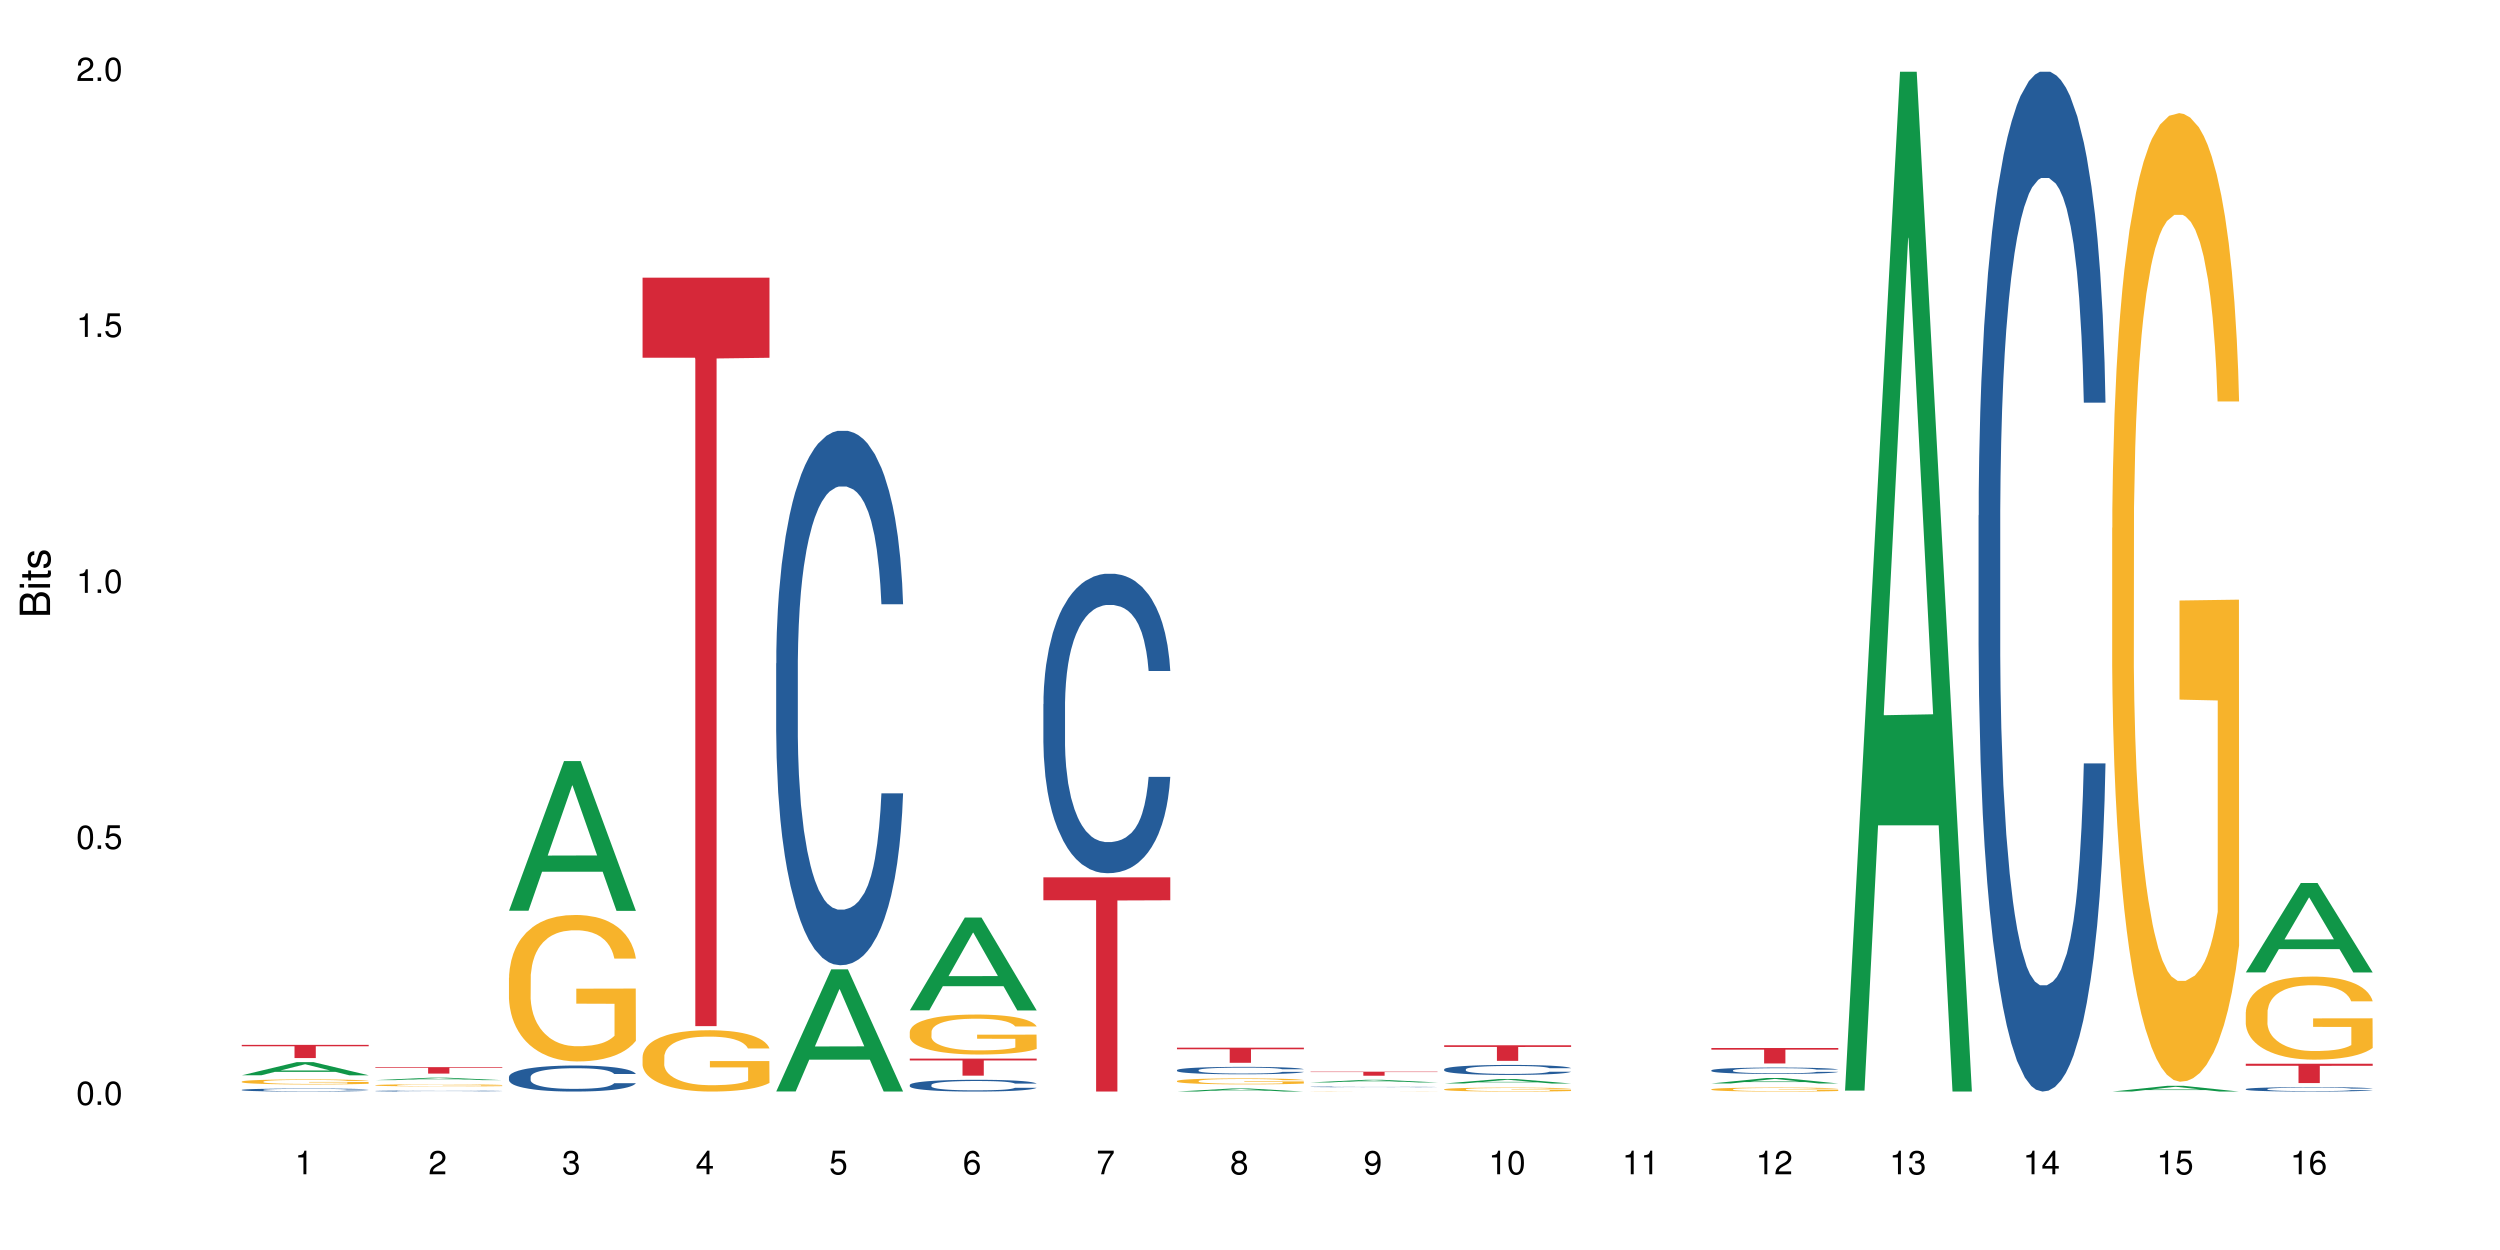 <?xml version="1.0" encoding="UTF-8"?>
<svg xmlns="http://www.w3.org/2000/svg" xmlns:xlink="http://www.w3.org/1999/xlink" width="720pt" height="360pt" viewBox="0 0 720 360" version="1.1">
<defs>
<g>
<symbol overflow="visible" id="glyph0-0">
<path style="stroke:none;" d=""/>
</symbol>
<symbol overflow="visible" id="glyph0-1">
<path style="stroke:none;" d="M 2.641 -6.797 C 2 -6.797 1.422 -6.531 1.078 -6.047 C 0.641 -5.453 0.406 -4.547 0.406 -3.297 C 0.406 -1 1.188 0.219 2.641 0.219 C 4.078 0.219 4.859 -1 4.859 -3.234 C 4.859 -4.562 4.656 -5.438 4.203 -6.047 C 3.844 -6.531 3.281 -6.797 2.641 -6.797 Z M 2.641 -6.047 C 3.547 -6.047 4 -5.125 4 -3.312 C 4 -1.375 3.562 -0.484 2.625 -0.484 C 1.734 -0.484 1.281 -1.422 1.281 -3.281 C 1.281 -5.141 1.734 -6.047 2.641 -6.047 Z M 2.641 -6.047 "/>
</symbol>
<symbol overflow="visible" id="glyph0-2">
<path style="stroke:none;" d="M 1.828 -1 L 0.828 -1 L 0.828 0 L 1.828 0 Z M 1.828 -1 "/>
</symbol>
<symbol overflow="visible" id="glyph0-3">
<path style="stroke:none;" d="M 4.562 -6.797 L 1.062 -6.797 L 0.547 -3.094 L 1.328 -3.094 C 1.719 -3.562 2.047 -3.734 2.578 -3.734 C 3.484 -3.734 4.062 -3.109 4.062 -2.094 C 4.062 -1.125 3.484 -0.531 2.578 -0.531 C 1.828 -0.531 1.375 -0.906 1.188 -1.672 L 0.328 -1.672 C 0.453 -1.109 0.547 -0.844 0.75 -0.594 C 1.125 -0.078 1.828 0.219 2.594 0.219 C 3.969 0.219 4.922 -0.781 4.922 -2.219 C 4.922 -3.562 4.031 -4.484 2.719 -4.484 C 2.25 -4.484 1.859 -4.359 1.469 -4.062 L 1.734 -5.969 L 4.562 -5.969 Z M 4.562 -6.797 "/>
</symbol>
<symbol overflow="visible" id="glyph0-4">
<path style="stroke:none;" d="M 2.484 -4.844 L 2.484 0 L 3.328 0 L 3.328 -6.797 L 2.766 -6.797 C 2.469 -5.75 2.281 -5.609 0.984 -5.453 L 0.984 -4.844 Z M 2.484 -4.844 "/>
</symbol>
<symbol overflow="visible" id="glyph0-5">
<path style="stroke:none;" d="M 4.859 -0.828 L 1.281 -0.828 C 1.359 -1.391 1.672 -1.75 2.5 -2.234 L 3.469 -2.75 C 4.406 -3.266 4.906 -3.969 4.906 -4.812 C 4.906 -5.375 4.672 -5.906 4.266 -6.266 C 3.859 -6.625 3.375 -6.797 2.719 -6.797 C 1.859 -6.797 1.219 -6.5 0.844 -5.922 C 0.609 -5.562 0.5 -5.125 0.484 -4.438 L 1.328 -4.438 C 1.359 -4.906 1.406 -5.188 1.531 -5.406 C 1.75 -5.812 2.188 -6.062 2.703 -6.062 C 3.469 -6.062 4.031 -5.516 4.031 -4.781 C 4.031 -4.25 3.719 -3.797 3.125 -3.438 L 2.234 -2.938 C 0.812 -2.141 0.406 -1.5 0.328 0 L 4.859 0 Z M 4.859 -0.828 "/>
</symbol>
<symbol overflow="visible" id="glyph0-6">
<path style="stroke:none;" d="M 2.125 -3.125 L 2.578 -3.125 C 3.516 -3.125 3.984 -2.703 3.984 -1.891 C 3.984 -1.031 3.469 -0.531 2.578 -0.531 C 1.656 -0.531 1.203 -0.984 1.156 -1.969 L 0.312 -1.969 C 0.344 -1.422 0.438 -1.078 0.609 -0.766 C 0.953 -0.109 1.625 0.219 2.547 0.219 C 3.953 0.219 4.859 -0.609 4.859 -1.906 C 4.859 -2.766 4.516 -3.25 3.703 -3.516 C 4.344 -3.766 4.656 -4.25 4.656 -4.938 C 4.656 -6.109 3.875 -6.797 2.578 -6.797 C 1.203 -6.797 0.484 -6.047 0.453 -4.609 L 1.297 -4.609 C 1.312 -5.016 1.344 -5.25 1.453 -5.453 C 1.641 -5.828 2.062 -6.062 2.594 -6.062 C 3.344 -6.062 3.797 -5.625 3.797 -4.906 C 3.797 -4.422 3.609 -4.141 3.25 -3.984 C 3.016 -3.891 2.719 -3.844 2.125 -3.844 Z M 2.125 -3.125 "/>
</symbol>
<symbol overflow="visible" id="glyph0-7">
<path style="stroke:none;" d="M 3.141 -1.625 L 3.141 0 L 3.984 0 L 3.984 -1.625 L 4.984 -1.625 L 4.984 -2.391 L 3.984 -2.391 L 3.984 -6.797 L 3.359 -6.797 L 0.266 -2.516 L 0.266 -1.625 Z M 3.141 -2.391 L 1 -2.391 L 3.141 -5.359 Z M 3.141 -2.391 "/>
</symbol>
<symbol overflow="visible" id="glyph0-8">
<path style="stroke:none;" d="M 4.781 -5.031 C 4.609 -6.141 3.891 -6.797 2.844 -6.797 C 2.094 -6.797 1.422 -6.438 1.031 -5.828 C 0.609 -5.172 0.406 -4.344 0.406 -3.094 C 0.406 -1.953 0.578 -1.234 0.984 -0.625 C 1.359 -0.078 1.953 0.219 2.703 0.219 C 3.984 0.219 4.922 -0.734 4.922 -2.078 C 4.922 -3.344 4.062 -4.234 2.844 -4.234 C 2.172 -4.234 1.641 -3.969 1.281 -3.469 C 1.281 -5.125 1.828 -6.047 2.797 -6.047 C 3.391 -6.047 3.797 -5.672 3.938 -5.031 Z M 2.734 -3.484 C 3.547 -3.484 4.062 -2.922 4.062 -2 C 4.062 -1.156 3.484 -0.531 2.703 -0.531 C 1.922 -0.531 1.328 -1.188 1.328 -2.047 C 1.328 -2.891 1.906 -3.484 2.734 -3.484 Z M 2.734 -3.484 "/>
</symbol>
<symbol overflow="visible" id="glyph0-9">
<path style="stroke:none;" d="M 4.984 -6.797 L 0.438 -6.797 L 0.438 -5.969 L 4.109 -5.969 C 2.5 -3.656 1.828 -2.234 1.328 0 L 2.219 0 C 2.594 -2.172 3.453 -4.047 4.984 -6.094 Z M 4.984 -6.797 "/>
</symbol>
<symbol overflow="visible" id="glyph0-10">
<path style="stroke:none;" d="M 3.75 -3.578 C 4.453 -4 4.688 -4.344 4.688 -4.984 C 4.688 -6.047 3.844 -6.797 2.641 -6.797 C 1.438 -6.797 0.594 -6.047 0.594 -4.984 C 0.594 -4.359 0.828 -4.016 1.516 -3.578 C 0.734 -3.203 0.359 -2.641 0.359 -1.891 C 0.359 -0.641 1.297 0.219 2.641 0.219 C 3.984 0.219 4.922 -0.641 4.922 -1.875 C 4.922 -2.641 4.531 -3.203 3.75 -3.578 Z M 2.641 -6.047 C 3.359 -6.047 3.812 -5.625 3.812 -4.969 C 3.812 -4.344 3.344 -3.922 2.641 -3.922 C 1.922 -3.922 1.453 -4.344 1.453 -4.984 C 1.453 -5.625 1.922 -6.047 2.641 -6.047 Z M 2.641 -3.203 C 3.484 -3.203 4.062 -2.672 4.062 -1.875 C 4.062 -1.062 3.484 -0.531 2.625 -0.531 C 1.797 -0.531 1.219 -1.078 1.219 -1.875 C 1.219 -2.672 1.797 -3.203 2.641 -3.203 Z M 2.641 -3.203 "/>
</symbol>
<symbol overflow="visible" id="glyph0-11">
<path style="stroke:none;" d="M 0.516 -1.547 C 0.672 -0.438 1.406 0.219 2.438 0.219 C 3.188 0.219 3.859 -0.141 4.266 -0.75 C 4.688 -1.406 4.891 -2.25 4.891 -3.484 C 4.891 -4.625 4.703 -5.359 4.312 -5.953 C 3.938 -6.5 3.344 -6.797 2.594 -6.797 C 1.297 -6.797 0.359 -5.844 0.359 -4.516 C 0.359 -3.25 1.234 -2.344 2.453 -2.344 C 3.094 -2.344 3.562 -2.578 4.016 -3.109 C 4 -1.453 3.469 -0.531 2.5 -0.531 C 1.906 -0.531 1.484 -0.906 1.359 -1.547 Z M 2.578 -6.062 C 3.375 -6.062 3.969 -5.406 3.969 -4.531 C 3.969 -3.688 3.375 -3.094 2.547 -3.094 C 1.734 -3.094 1.234 -3.672 1.234 -4.578 C 1.234 -5.438 1.797 -6.062 2.578 -6.062 Z M 2.578 -6.062 "/>
</symbol>
<symbol overflow="visible" id="glyph1-0">
<path style="stroke:none;" d=""/>
</symbol>
<symbol overflow="visible" id="glyph1-1">
<path style="stroke:none;" d="M 0 -0.953 L 0 -4.891 C 0 -5.719 -0.234 -6.344 -0.734 -6.797 C -1.188 -7.234 -1.812 -7.469 -2.5 -7.469 C -3.547 -7.469 -4.188 -7 -4.625 -5.875 C -4.984 -6.672 -5.641 -7.094 -6.531 -7.094 C -7.156 -7.094 -7.734 -6.859 -8.141 -6.391 C -8.562 -5.938 -8.75 -5.344 -8.75 -4.5 L -8.75 -0.953 Z M -4.984 -2.062 L -7.766 -2.062 L -7.766 -4.219 C -7.766 -4.844 -7.688 -5.203 -7.453 -5.5 C -7.219 -5.812 -6.859 -5.969 -6.375 -5.969 C -5.906 -5.969 -5.531 -5.812 -5.297 -5.5 C -5.062 -5.203 -4.984 -4.844 -4.984 -4.219 Z M -0.984 -2.062 L -4 -2.062 L -4 -4.781 C -4 -5.328 -3.859 -5.688 -3.578 -5.953 C -3.297 -6.219 -2.922 -6.359 -2.484 -6.359 C -2.062 -6.359 -1.688 -6.219 -1.406 -5.953 C -1.109 -5.688 -0.984 -5.328 -0.984 -4.781 Z M -0.984 -2.062 "/>
</symbol>
<symbol overflow="visible" id="glyph1-2">
<path style="stroke:none;" d="M -6.281 -1.797 L -6.281 -0.797 L 0 -0.797 L 0 -1.797 Z M -8.75 -1.797 L -8.75 -0.797 L -7.484 -0.797 L -7.484 -1.797 Z M -8.75 -1.797 "/>
</symbol>
<symbol overflow="visible" id="glyph1-3">
<path style="stroke:none;" d="M -6.281 -3.047 L -6.281 -2.016 L -8.016 -2.016 L -8.016 -1.016 L -6.281 -1.016 L -6.281 -0.172 L -5.469 -0.172 L -5.469 -1.016 L -0.719 -1.016 C -0.078 -1.016 0.281 -1.453 0.281 -2.234 C 0.281 -2.469 0.25 -2.719 0.188 -3.047 L -0.641 -3.047 C -0.609 -2.922 -0.594 -2.766 -0.594 -2.562 C -0.594 -2.141 -0.719 -2.016 -1.156 -2.016 L -5.469 -2.016 L -5.469 -3.047 Z M -6.281 -3.047 "/>
</symbol>
<symbol overflow="visible" id="glyph1-4">
<path style="stroke:none;" d="M -4.531 -5.25 C -5.766 -5.25 -6.469 -4.422 -6.469 -2.969 C -6.469 -1.516 -5.719 -0.562 -4.547 -0.562 C -3.562 -0.562 -3.094 -1.062 -2.734 -2.562 L -2.516 -3.484 C -2.344 -4.188 -2.094 -4.469 -1.625 -4.469 C -1.047 -4.469 -0.641 -3.875 -0.641 -3 C -0.641 -2.453 -0.797 -2 -1.062 -1.75 C -1.25 -1.594 -1.422 -1.531 -1.875 -1.469 L -1.875 -0.406 C -0.422 -0.453 0.281 -1.266 0.281 -2.922 C 0.281 -4.5 -0.5 -5.516 -1.719 -5.516 C -2.656 -5.516 -3.172 -4.984 -3.469 -3.734 L -3.703 -2.766 C -3.891 -1.953 -4.156 -1.609 -4.594 -1.609 C -5.172 -1.609 -5.547 -2.125 -5.547 -2.938 C -5.547 -3.75 -5.203 -4.172 -4.531 -4.203 Z M -4.531 -5.25 "/>
</symbol>
</g>
</defs>
<g id="surface13317">
<rect x="0" y="0" width="720" height="360" style="fill:rgb(100%,100%,100%);fill-opacity:1;stroke:none;"/>
<path style=" stroke:none;fill-rule:nonzero;fill:rgb(6.275%,58.824%,28.235%);fill-opacity:1;" d="M 69.629 309.684 L 69.668 309.68 L 85.484 305.895 L 90.289 305.895 L 106.184 309.688 L 100.598 309.688 L 96.613 308.699 L 79.156 308.699 L 75.254 309.684 L 69.629 309.684 L 80.836 308.289 L 95.012 308.285 L 87.945 306.512 L 87.867 306.512 L 87.789 306.52 L 80.797 308.285 L 80.836 308.289 Z M 69.629 309.684 "/>
<path style=" stroke:none;fill-rule:nonzero;fill:rgb(14.51%,36.078%,60%);fill-opacity:1;" d="M 69.629 313.879 L 69.676 313.879 L 69.676 313.859 L 69.809 313.828 L 70.121 313.793 L 70.434 313.766 L 71.234 313.719 L 72.348 313.672 L 73.508 313.637 L 74.355 313.617 L 75.113 313.602 L 76.852 313.574 L 77.965 313.559 L 79.168 313.543 L 80.641 313.531 L 81.711 313.523 L 84.117 313.508 L 85.898 313.504 L 87.281 313.5 L 90.27 313.5 L 92.051 313.504 L 93.344 313.508 L 94.77 313.516 L 95.973 313.523 L 98.07 313.539 L 99.941 313.562 L 100.789 313.574 L 102.125 313.598 L 103.152 313.625 L 103.863 313.645 L 104.668 313.672 L 105.379 313.711 L 105.914 313.75 L 106.184 313.785 L 99.941 313.785 L 99.629 313.754 L 99.273 313.727 L 98.605 313.695 L 97.938 313.672 L 97 313.648 L 96.152 313.633 L 94.992 313.617 L 93.969 313.609 L 92.898 313.602 L 91.875 313.598 L 89.91 313.594 L 86.793 313.594 L 85.055 313.602 L 84.117 313.605 L 82.781 313.617 L 81.844 313.629 L 80.73 313.645 L 79.973 313.656 L 79.035 313.676 L 78.367 313.695 L 77.609 313.723 L 77.164 313.742 L 76.762 313.766 L 76.406 313.789 L 76.137 313.816 L 75.961 313.848 L 75.871 313.875 L 75.871 314 L 75.961 314.027 L 76.184 314.062 L 76.762 314.109 L 77.609 314.152 L 78.59 314.184 L 79.527 314.207 L 80.059 314.219 L 80.773 314.234 L 81.887 314.25 L 83.492 314.266 L 84.43 314.27 L 85.855 314.277 L 87.328 314.281 L 89.289 314.281 L 91.027 314.277 L 92.184 314.273 L 93.391 314.266 L 95.039 314.254 L 96.062 314.242 L 96.953 314.227 L 97.625 314.211 L 98.07 314.199 L 98.738 314.172 L 99.273 314.145 L 99.676 314.117 L 99.941 314.09 L 106.184 314.09 L 105.914 314.121 L 105.516 314.152 L 105.113 314.176 L 104.488 314.203 L 103.773 314.23 L 102.75 314.258 L 101.902 314.273 L 100.789 314.297 L 99.762 314.309 L 98.648 314.324 L 97 314.34 L 95.93 314.348 L 94.77 314.355 L 93.391 314.359 L 91.648 314.367 L 89.777 314.371 L 88.039 314.371 L 86.168 314.367 L 84.785 314.367 L 82.957 314.359 L 80.684 314.344 L 79.035 314.328 L 77.742 314.312 L 76.629 314.297 L 75.379 314.277 L 73.773 314.242 L 72.793 314.215 L 72.125 314.191 L 71.367 314.16 L 70.832 314.133 L 70.207 314.09 L 69.762 314.031 L 69.629 313.988 Z M 69.629 313.879 "/>
<path style=" stroke:none;fill-rule:nonzero;fill:rgb(96.863%,70.196%,16.863%);fill-opacity:1;" d="M 69.629 311.492 L 69.676 311.488 L 69.676 311.465 L 69.852 311.402 L 70.297 311.32 L 70.879 311.254 L 71.5 311.199 L 71.902 311.172 L 72.57 311.133 L 73.152 311.102 L 74.621 311.043 L 76.496 310.988 L 77.52 310.965 L 78.68 310.941 L 80.328 310.914 L 81.086 310.906 L 83.402 310.887 L 86.035 310.871 L 88.93 310.867 L 90.27 310.871 L 92.098 310.875 L 94.594 310.891 L 96.02 310.902 L 97.133 310.914 L 98.293 310.934 L 99.719 310.961 L 101.055 310.992 L 102.125 311.023 L 103.195 311.062 L 104.086 311.105 L 104.844 311.152 L 105.516 311.207 L 105.914 311.254 L 106.184 311.301 L 99.984 311.301 L 99.629 311.254 L 99.227 311.219 L 98.559 311.176 L 97.891 311.145 L 97.223 311.117 L 95.973 311.082 L 94.906 311.062 L 93.566 311.043 L 92.273 311.031 L 90.805 311.023 L 89.91 311.02 L 87.551 311.02 L 85.41 311.031 L 84.16 311.039 L 83.27 311.051 L 82.023 311.07 L 81.266 311.086 L 80.816 311.098 L 79.48 311.141 L 78.59 311.176 L 78.098 311.203 L 77.477 311.242 L 77.027 311.277 L 76.539 311.332 L 76.27 311.371 L 75.914 311.461 L 75.871 311.699 L 76.004 311.75 L 76.27 311.805 L 76.629 311.852 L 77.164 311.902 L 77.699 311.941 L 78.633 311.992 L 79.438 312.027 L 80.059 312.051 L 81.266 312.086 L 81.754 312.098 L 82.914 312.121 L 84.117 312.141 L 85.59 312.156 L 86.703 312.164 L 88.484 312.172 L 90.758 312.172 L 93.434 312.164 L 95.129 312.152 L 96.285 312.141 L 97.043 312.133 L 97.98 312.117 L 98.648 312.105 L 99.273 312.09 L 100.031 312.066 L 100.031 311.75 L 89.02 311.75 L 89.02 311.602 L 106.137 311.598 L 106.184 312.117 L 105.246 312.152 L 104.086 312.188 L 102.973 312.215 L 101.812 312.238 L 100.164 312.262 L 98.828 312.277 L 96.777 312.297 L 94.906 312.309 L 92.941 312.316 L 91.203 312.32 L 87.328 312.32 L 85.363 312.312 L 83.805 312.301 L 82.379 312.289 L 80.953 312.27 L 79.168 312.242 L 78.012 312.219 L 76.805 312.191 L 75.602 312.16 L 74.531 312.121 L 73.82 312.094 L 73.105 312.062 L 72.348 312.023 L 71.637 311.977 L 71.102 311.938 L 70.609 311.891 L 70.254 311.848 L 69.898 311.785 L 69.719 311.738 L 69.629 311.699 Z M 69.629 311.492 "/>
<path style=" stroke:none;fill-rule:nonzero;fill:rgb(83.922%,15.686%,22.353%);fill-opacity:1;" d="M 69.629 300.918 L 106.184 300.918 L 106.184 301.324 L 90.949 301.328 L 90.949 304.715 L 84.82 304.715 L 84.82 301.332 L 84.73 301.324 L 69.629 301.324 Z M 69.629 300.918 "/>
<path style=" stroke:none;fill-rule:nonzero;fill:rgb(6.275%,58.824%,28.235%);fill-opacity:1;" d="M 108.105 311.082 L 108.145 311.082 L 123.961 310.375 L 128.766 310.375 L 144.66 311.086 L 139.074 311.086 L 135.09 310.898 L 117.637 310.898 L 113.73 311.082 L 108.105 311.082 L 119.312 310.82 L 133.492 310.82 L 126.422 310.488 L 126.344 310.488 L 126.266 310.492 L 119.273 310.82 L 119.312 310.82 Z M 108.105 311.082 "/>
<path style=" stroke:none;fill-rule:nonzero;fill:rgb(14.51%,36.078%,60%);fill-opacity:1;" d="M 108.105 314.203 L 108.152 314.203 L 108.152 314.195 L 108.285 314.184 L 108.598 314.172 L 108.91 314.164 L 109.711 314.145 L 110.824 314.129 L 111.984 314.117 L 112.832 314.109 L 113.59 314.105 L 115.328 314.094 L 116.441 314.09 L 117.645 314.086 L 119.117 314.082 L 120.188 314.078 L 122.594 314.074 L 124.375 314.07 L 128.746 314.07 L 130.527 314.074 L 133.246 314.074 L 134.453 314.078 L 136.547 314.086 L 138.418 314.094 L 139.266 314.098 L 140.602 314.105 L 141.629 314.113 L 142.34 314.121 L 143.145 314.129 L 143.855 314.145 L 144.391 314.156 L 144.66 314.168 L 138.418 314.168 L 138.105 314.156 L 137.75 314.148 L 137.082 314.137 L 136.414 314.129 L 135.477 314.121 L 134.629 314.117 L 133.469 314.113 L 132.445 314.109 L 131.375 314.105 L 130.352 314.105 L 128.391 314.102 L 125.27 314.102 L 123.531 314.105 L 122.594 314.105 L 121.258 314.109 L 120.32 314.113 L 119.207 314.121 L 118.449 314.125 L 117.512 314.133 L 116.844 314.137 L 116.086 314.148 L 115.641 314.152 L 115.238 314.16 L 114.883 314.172 L 114.613 314.18 L 114.438 314.191 L 114.348 314.199 L 114.348 314.242 L 114.438 314.254 L 114.66 314.266 L 115.238 314.281 L 116.086 314.297 L 117.066 314.305 L 118.004 314.316 L 118.539 314.32 L 119.25 314.324 L 120.363 314.328 L 121.969 314.336 L 122.906 314.336 L 124.332 314.34 L 129.504 314.34 L 130.664 314.336 L 131.867 314.336 L 133.516 314.332 L 134.539 314.324 L 135.434 314.32 L 136.102 314.316 L 136.547 314.312 L 137.215 314.301 L 137.75 314.293 L 138.152 314.285 L 138.418 314.273 L 144.66 314.273 L 144.391 314.285 L 143.992 314.297 L 143.59 314.305 L 142.965 314.312 L 142.254 314.32 L 141.227 314.332 L 140.379 314.336 L 139.266 314.344 L 138.242 314.352 L 137.125 314.355 L 135.477 314.359 L 134.406 314.363 L 133.246 314.363 L 131.867 314.367 L 130.129 314.371 L 124.645 314.371 L 123.262 314.367 L 121.434 314.367 L 119.16 314.363 L 117.512 314.355 L 116.219 314.352 L 115.105 314.348 L 113.855 314.34 L 112.254 314.328 L 111.27 314.316 L 110.602 314.309 L 109.844 314.297 L 109.309 314.289 L 108.688 314.273 L 108.238 314.254 L 108.105 314.238 Z M 108.105 314.203 "/>
<path style=" stroke:none;fill-rule:nonzero;fill:rgb(96.863%,70.196%,16.863%);fill-opacity:1;" d="M 108.105 312.531 L 108.152 312.531 L 108.152 312.52 L 108.328 312.496 L 108.773 312.461 L 109.355 312.43 L 109.98 312.406 L 110.379 312.395 L 111.047 312.379 L 111.629 312.367 L 113.098 312.34 L 114.973 312.316 L 115.996 312.305 L 117.156 312.297 L 118.805 312.285 L 119.562 312.281 L 121.879 312.27 L 124.512 312.266 L 130.574 312.266 L 133.07 312.273 L 134.496 312.277 L 135.609 312.285 L 136.77 312.293 L 138.195 312.305 L 139.531 312.316 L 141.672 312.348 L 142.562 312.367 L 143.32 312.387 L 143.992 312.41 L 144.391 312.43 L 144.66 312.449 L 138.465 312.449 L 138.105 312.43 L 137.707 312.414 L 137.035 312.395 L 135.699 312.371 L 134.453 312.355 L 133.383 312.348 L 132.043 312.34 L 130.75 312.336 L 129.281 312.332 L 128.391 312.328 L 126.027 312.328 L 123.887 312.332 L 122.637 312.34 L 121.746 312.344 L 120.5 312.352 L 119.742 312.359 L 119.297 312.363 L 117.957 312.379 L 117.066 312.398 L 116.574 312.406 L 115.953 312.426 L 115.508 312.441 L 115.016 312.465 L 114.75 312.48 L 114.391 312.52 L 114.348 312.621 L 114.48 312.645 L 114.75 312.668 L 115.105 312.688 L 115.641 312.711 L 116.176 312.727 L 117.109 312.75 L 117.914 312.766 L 118.539 312.773 L 119.742 312.789 L 120.23 312.793 L 121.391 312.805 L 122.594 312.812 L 124.066 312.82 L 125.18 312.824 L 126.961 312.828 L 129.234 312.828 L 131.91 312.824 L 133.605 312.82 L 134.762 312.812 L 135.52 312.809 L 136.457 312.805 L 137.125 312.797 L 137.75 312.793 L 138.508 312.781 L 138.508 312.645 L 127.496 312.645 L 127.496 312.578 L 144.613 312.578 L 144.66 312.805 L 143.723 312.82 L 142.562 312.832 L 141.449 312.844 L 140.289 312.855 L 138.641 312.867 L 137.305 312.871 L 135.254 312.883 L 133.383 312.887 L 131.422 312.891 L 125.805 312.891 L 123.844 312.887 L 122.281 312.883 L 120.855 312.875 L 119.43 312.871 L 117.645 312.855 L 116.488 312.848 L 115.285 312.836 L 114.078 312.82 L 113.012 312.805 L 111.582 312.781 L 110.824 312.762 L 110.113 312.742 L 109.578 312.727 L 109.086 312.707 L 108.73 312.688 L 108.375 312.66 L 108.195 312.641 L 108.105 312.621 Z M 108.105 312.531 "/>
<path style=" stroke:none;fill-rule:nonzero;fill:rgb(83.922%,15.686%,22.353%);fill-opacity:1;" d="M 108.105 307.336 L 144.66 307.336 L 144.66 307.535 L 129.426 307.535 L 129.426 309.195 L 123.297 309.195 L 123.297 307.535 L 108.105 307.535 Z M 108.105 307.336 "/>
<path style=" stroke:none;fill-rule:nonzero;fill:rgb(6.275%,58.824%,28.235%);fill-opacity:1;" d="M 146.582 262.289 L 146.621 262.25 L 162.438 219.18 L 167.242 219.18 L 183.137 262.332 L 177.551 262.332 L 173.57 251.066 L 156.113 251.066 L 152.207 262.289 L 146.582 262.289 L 157.793 246.406 L 171.969 246.367 L 164.898 226.23 L 164.82 226.188 L 164.742 226.312 L 157.754 246.367 L 157.793 246.406 Z M 146.582 262.289 "/>
<path style=" stroke:none;fill-rule:nonzero;fill:rgb(14.51%,36.078%,60%);fill-opacity:1;" d="M 146.582 310.137 L 146.629 310.129 L 146.629 309.965 L 146.762 309.707 L 147.074 309.379 L 147.387 309.152 L 148.188 308.746 L 149.301 308.355 L 150.461 308.055 L 151.309 307.875 L 152.066 307.738 L 153.805 307.488 L 154.918 307.355 L 156.121 307.238 L 157.594 307.125 L 158.664 307.055 L 161.07 306.945 L 162.855 306.898 L 164.234 306.875 L 167.223 306.875 L 169.004 306.902 L 170.297 306.938 L 171.727 306.992 L 172.93 307.055 L 175.023 307.207 L 176.895 307.398 L 177.742 307.508 L 179.078 307.719 L 180.105 307.926 L 180.82 308.102 L 181.621 308.355 L 182.336 308.664 L 182.867 309.016 L 183.137 309.309 L 176.895 309.309 L 176.582 309.035 L 176.227 308.82 L 175.559 308.543 L 174.891 308.344 L 173.953 308.145 L 173.105 308.016 L 171.949 307.883 L 170.922 307.801 L 169.852 307.738 L 168.828 307.699 L 166.867 307.656 L 164.594 307.656 L 163.746 307.672 L 162.008 307.727 L 161.07 307.773 L 159.734 307.871 L 158.797 307.961 L 157.684 308.098 L 156.926 308.211 L 155.988 308.391 L 155.32 308.547 L 154.562 308.773 L 154.117 308.945 L 153.715 309.137 L 153.359 309.363 L 153.09 309.602 L 152.914 309.855 L 152.824 310.102 L 152.824 311.164 L 152.914 311.41 L 153.137 311.699 L 153.715 312.117 L 154.562 312.48 L 155.543 312.77 L 156.48 312.973 L 157.016 313.07 L 157.727 313.18 L 158.844 313.316 L 160.445 313.453 L 161.383 313.508 L 162.809 313.562 L 164.281 313.59 L 166.242 313.59 L 167.98 313.562 L 169.141 313.527 L 170.344 313.473 L 171.992 313.355 L 173.016 313.246 L 173.91 313.117 L 174.578 312.988 L 175.023 312.879 L 175.691 312.664 L 176.227 312.434 L 176.629 312.191 L 176.895 311.961 L 183.137 311.961 L 182.867 312.234 L 182.469 312.5 L 182.066 312.699 L 181.441 312.938 L 180.73 313.152 L 179.703 313.391 L 178.855 313.547 L 177.742 313.719 L 176.719 313.852 L 175.602 313.965 L 173.953 314.102 L 172.883 314.172 L 171.727 314.234 L 170.344 314.289 L 168.605 314.336 L 166.73 314.363 L 164.992 314.371 L 163.121 314.355 L 161.738 314.328 L 159.91 314.27 L 157.637 314.145 L 155.988 314.016 L 154.695 313.883 L 153.582 313.746 L 152.332 313.562 L 150.73 313.262 L 149.75 313.027 L 149.078 312.836 L 148.32 312.57 L 147.785 312.328 L 147.164 311.945 L 146.719 311.461 L 146.582 311.082 Z M 146.582 310.137 "/>
<path style=" stroke:none;fill-rule:nonzero;fill:rgb(96.863%,70.196%,16.863%);fill-opacity:1;" d="M 146.582 281.578 L 146.629 281.539 L 146.629 280.77 L 146.805 279.035 L 147.25 276.648 L 147.832 274.684 L 148.457 273.141 L 148.855 272.332 L 149.523 271.176 L 150.105 270.328 L 151.574 268.594 L 153.449 266.977 L 154.473 266.285 L 155.633 265.629 L 157.281 264.898 L 158.039 264.629 L 160.359 264.012 L 162.988 263.625 L 165.887 263.512 L 167.223 263.547 L 169.051 263.703 L 171.547 264.125 L 172.973 264.512 L 174.086 264.898 L 175.246 265.398 L 176.672 266.168 L 178.012 267.094 L 179.078 268.02 L 180.148 269.172 L 181.043 270.406 L 181.801 271.754 L 182.469 273.375 L 182.867 274.723 L 183.137 276.07 L 176.941 276.07 L 176.582 274.723 L 176.184 273.68 L 175.516 272.41 L 174.844 271.484 L 174.176 270.754 L 172.93 269.75 L 171.859 269.137 L 170.52 268.594 L 169.227 268.25 L 167.758 268.02 L 166.867 267.941 L 164.504 267.941 L 162.363 268.211 L 161.117 268.52 L 160.223 268.828 L 158.977 269.406 L 158.219 269.867 L 157.773 270.176 L 156.434 271.371 L 155.543 272.449 L 155.055 273.18 L 154.43 274.336 L 153.984 275.375 L 153.492 276.918 L 153.227 278.074 L 152.867 280.691 L 152.824 287.629 L 152.957 289.094 L 153.227 290.672 L 153.582 292.059 L 154.117 293.523 L 154.652 294.641 L 155.586 296.145 L 156.391 297.145 L 157.016 297.801 L 158.219 298.84 L 158.707 299.188 L 159.867 299.879 L 161.07 300.418 L 162.543 300.883 L 163.656 301.113 L 165.438 301.305 L 167.711 301.305 L 170.387 301.074 L 172.082 300.766 L 173.242 300.457 L 174 300.188 L 174.934 299.766 L 175.602 299.379 L 176.227 298.953 L 176.984 298.301 L 176.984 289.094 L 165.973 289.055 L 165.973 284.738 L 183.094 284.699 L 183.137 299.766 L 182.199 300.805 L 181.043 301.805 L 179.926 302.578 L 178.77 303.23 L 177.117 303.965 L 175.781 304.426 L 173.73 304.965 L 171.859 305.312 L 169.898 305.543 L 168.16 305.66 L 166.109 305.699 L 164.281 305.621 L 162.32 305.391 L 160.758 305.082 L 159.332 304.695 L 157.906 304.195 L 156.121 303.387 L 154.965 302.73 L 153.762 301.922 L 152.555 300.957 L 151.488 299.918 L 150.773 299.109 L 150.059 298.184 L 149.301 297.027 L 148.59 295.719 L 148.055 294.523 L 147.562 293.176 L 147.207 291.906 L 146.852 290.172 L 146.672 288.785 L 146.582 287.59 Z M 146.582 281.578 "/>
<path style=" stroke:none;fill-rule:nonzero;fill:rgb(96.863%,70.196%,16.863%);fill-opacity:1;" d="M 185.059 304.27 L 185.105 304.254 L 185.105 303.93 L 185.281 303.207 L 185.73 302.203 L 186.309 301.383 L 186.934 300.738 L 187.332 300.398 L 188.004 299.914 L 188.582 299.559 L 190.055 298.832 L 191.926 298.156 L 192.949 297.863 L 194.109 297.59 L 195.758 297.285 L 196.516 297.172 L 198.836 296.914 L 201.465 296.75 L 204.363 296.703 L 205.699 296.719 L 207.527 296.785 L 210.023 296.961 L 211.449 297.121 L 212.562 297.285 L 213.723 297.492 L 215.148 297.816 L 216.488 298.203 L 217.559 298.59 L 218.625 299.074 L 219.52 299.59 L 220.277 300.156 L 220.945 300.832 L 221.348 301.398 L 221.613 301.965 L 215.418 301.965 L 215.062 301.398 L 214.66 300.961 L 213.992 300.43 L 213.32 300.043 L 212.652 299.738 L 211.406 299.316 L 210.336 299.059 L 209 298.832 L 207.707 298.688 L 206.234 298.59 L 205.344 298.559 L 202.98 298.559 L 200.84 298.672 L 199.594 298.801 L 198.699 298.93 L 197.453 299.172 L 196.695 299.367 L 196.25 299.496 L 194.91 299.996 L 194.02 300.445 L 193.531 300.754 L 192.906 301.238 L 192.461 301.672 L 191.969 302.316 L 191.703 302.801 L 191.344 303.898 L 191.301 306.805 L 191.434 307.418 L 191.703 308.078 L 192.059 308.66 L 192.594 309.273 L 193.129 309.738 L 194.066 310.371 L 194.867 310.789 L 195.492 311.062 L 196.695 311.5 L 197.184 311.645 L 198.344 311.934 L 199.547 312.16 L 201.02 312.355 L 202.133 312.449 L 203.918 312.531 L 206.191 312.531 L 208.863 312.434 L 210.559 312.305 L 211.719 312.176 L 212.477 312.062 L 213.41 311.887 L 214.078 311.723 L 214.703 311.547 L 215.461 311.273 L 215.461 307.418 L 204.453 307.402 L 204.453 305.594 L 221.57 305.578 L 221.613 311.887 L 220.676 312.32 L 219.52 312.742 L 218.402 313.062 L 217.246 313.34 L 215.594 313.645 L 214.258 313.84 L 212.207 314.062 L 210.336 314.211 L 208.375 314.305 L 206.637 314.355 L 204.586 314.371 L 202.758 314.34 L 200.797 314.242 L 199.234 314.113 L 197.809 313.949 L 196.383 313.742 L 194.602 313.402 L 193.441 313.129 L 192.238 312.789 L 191.035 312.387 L 189.965 311.949 L 189.25 311.613 L 188.539 311.223 L 187.781 310.742 L 187.066 310.191 L 186.531 309.691 L 186.039 309.125 L 185.684 308.594 L 185.328 307.867 L 185.148 307.289 L 185.059 306.789 Z M 185.059 304.27 "/>
<path style=" stroke:none;fill-rule:nonzero;fill:rgb(83.922%,15.686%,22.353%);fill-opacity:1;" d="M 185.059 79.961 L 221.613 79.961 L 221.613 103.035 L 206.379 103.238 L 206.379 295.523 L 200.25 295.523 L 200.25 103.441 L 200.16 103.035 L 185.059 103.035 Z M 185.059 79.961 "/>
<path style=" stroke:none;fill-rule:nonzero;fill:rgb(6.275%,58.824%,28.235%);fill-opacity:1;" d="M 223.539 314.336 L 223.578 314.305 L 239.391 279.172 L 244.195 279.172 L 260.09 314.371 L 254.504 314.371 L 250.523 305.184 L 233.066 305.184 L 229.16 314.336 L 223.539 314.336 L 234.746 301.383 L 248.922 301.348 L 241.852 284.922 L 241.773 284.891 L 241.695 284.988 L 234.707 301.348 L 234.746 301.383 Z M 223.539 314.336 "/>
<path style=" stroke:none;fill-rule:nonzero;fill:rgb(14.51%,36.078%,60%);fill-opacity:1;" d="M 223.539 191.055 L 223.582 190.914 L 223.582 187.535 L 223.715 182.191 L 224.027 175.438 L 224.34 170.797 L 225.141 162.496 L 226.258 154.477 L 227.414 148.289 L 228.262 144.629 L 229.02 141.816 L 230.758 136.609 L 231.875 133.938 L 233.078 131.547 L 234.547 129.156 L 235.617 127.75 L 238.023 125.496 L 239.809 124.512 L 241.191 124.09 L 244.176 124.09 L 245.961 124.652 L 247.254 125.355 L 248.68 126.48 L 249.883 127.75 L 251.977 130.844 L 253.848 134.781 L 254.695 137.031 L 256.035 141.395 L 257.059 145.613 L 257.773 149.273 L 258.574 154.477 L 259.289 160.809 L 259.824 167.98 L 260.09 174.031 L 253.848 174.031 L 253.539 168.406 L 253.18 164.043 L 252.512 158.277 L 251.844 154.195 L 250.906 150.117 L 250.059 147.441 L 248.902 144.77 L 247.875 143.082 L 246.805 141.816 L 245.781 140.973 L 243.82 140.129 L 241.547 140.129 L 240.699 140.41 L 238.961 141.535 L 238.023 142.52 L 236.688 144.488 L 235.75 146.316 L 234.637 149.133 L 233.879 151.523 L 232.941 155.18 L 232.273 158.418 L 231.516 163.059 L 231.07 166.574 L 230.668 170.516 L 230.312 175.156 L 230.047 180.082 L 229.867 185.285 L 229.777 190.352 L 229.777 212.156 L 229.867 217.219 L 230.09 223.129 L 230.668 231.711 L 231.516 239.164 L 232.496 245.074 L 233.434 249.293 L 233.969 251.266 L 234.68 253.516 L 235.797 256.328 L 237.402 259.141 L 238.336 260.27 L 239.762 261.395 L 241.234 261.957 L 243.195 261.957 L 244.934 261.395 L 246.094 260.691 L 247.297 259.562 L 248.945 257.172 L 249.973 254.922 L 250.863 252.25 L 251.531 249.574 L 251.977 247.324 L 252.645 242.965 L 253.18 238.18 L 253.582 233.258 L 253.848 228.473 L 260.09 228.473 L 259.824 234.102 L 259.422 239.59 L 259.02 243.668 L 258.395 248.59 L 257.684 252.953 L 256.656 257.875 L 255.812 261.113 L 254.695 264.629 L 253.672 267.301 L 252.559 269.691 L 250.906 272.508 L 249.836 273.914 L 248.68 275.18 L 247.297 276.305 L 245.559 277.289 L 243.688 277.852 L 241.949 277.992 L 240.074 277.711 L 238.695 277.148 L 236.867 275.883 L 234.594 273.352 L 232.941 270.68 L 231.648 268.004 L 230.535 265.191 L 229.289 261.395 L 227.684 255.203 L 226.703 250.422 L 226.035 246.48 L 225.277 240.996 L 224.742 236.07 L 224.117 228.191 L 223.672 218.203 L 223.539 210.469 Z M 223.539 191.055 "/>
<path style=" stroke:none;fill-rule:nonzero;fill:rgb(6.275%,58.824%,28.235%);fill-opacity:1;" d="M 262.016 290.98 L 262.055 290.957 L 277.871 264.25 L 282.672 264.25 L 298.566 291.008 L 292.984 291.008 L 289 284.023 L 271.543 284.023 L 267.637 290.98 L 262.016 290.98 L 273.223 281.133 L 287.398 281.109 L 280.328 268.621 L 280.25 268.598 L 280.172 268.672 L 273.184 281.109 L 273.223 281.133 Z M 262.016 290.98 "/>
<path style=" stroke:none;fill-rule:nonzero;fill:rgb(14.51%,36.078%,60%);fill-opacity:1;" d="M 262.016 312.453 L 262.059 312.453 L 262.059 312.379 L 262.191 312.258 L 262.504 312.109 L 262.816 312.008 L 263.617 311.824 L 264.734 311.648 L 265.891 311.512 L 266.738 311.43 L 267.496 311.371 L 269.234 311.254 L 270.352 311.195 L 271.555 311.145 L 273.023 311.09 L 274.094 311.059 L 276.5 311.012 L 278.285 310.988 L 279.668 310.98 L 282.652 310.98 L 284.438 310.992 L 285.73 311.008 L 287.156 311.031 L 288.359 311.059 L 290.453 311.129 L 292.328 311.215 L 293.172 311.266 L 294.512 311.359 L 295.535 311.453 L 296.25 311.535 L 297.051 311.648 L 297.766 311.789 L 298.301 311.945 L 298.566 312.078 L 292.328 312.078 L 292.016 311.957 L 291.656 311.859 L 290.988 311.73 L 290.32 311.641 L 289.383 311.551 L 288.539 311.492 L 287.379 311.434 L 286.352 311.398 L 285.285 311.371 L 284.258 311.352 L 282.297 311.332 L 280.023 311.332 L 279.176 311.34 L 277.438 311.363 L 276.5 311.387 L 275.164 311.43 L 274.227 311.469 L 273.113 311.531 L 272.355 311.582 L 271.422 311.664 L 270.75 311.734 L 269.992 311.836 L 269.547 311.914 L 269.148 312.004 L 268.789 312.105 L 268.523 312.211 L 268.344 312.328 L 268.254 312.438 L 268.254 312.918 L 268.344 313.031 L 268.566 313.16 L 269.148 313.352 L 269.992 313.516 L 270.973 313.645 L 271.91 313.738 L 272.445 313.781 L 273.16 313.832 L 274.273 313.895 L 275.879 313.957 L 276.812 313.98 L 278.238 314.004 L 279.711 314.016 L 281.672 314.016 L 283.41 314.004 L 284.57 313.988 L 285.773 313.965 L 287.422 313.91 L 288.449 313.863 L 289.34 313.805 L 290.008 313.746 L 290.453 313.695 L 291.121 313.598 L 291.656 313.492 L 292.059 313.383 L 292.328 313.281 L 298.566 313.281 L 298.301 313.402 L 297.898 313.523 L 297.496 313.613 L 296.875 313.723 L 296.16 313.82 L 295.137 313.926 L 294.289 314 L 293.172 314.074 L 292.148 314.137 L 291.035 314.188 L 289.383 314.25 L 288.316 314.281 L 287.156 314.309 L 285.773 314.332 L 284.035 314.355 L 282.164 314.367 L 280.426 314.371 L 278.551 314.363 L 277.172 314.352 L 275.344 314.324 L 273.07 314.27 L 271.422 314.211 L 270.129 314.152 L 269.012 314.09 L 267.766 314.004 L 266.16 313.867 L 265.18 313.762 L 264.512 313.676 L 263.754 313.555 L 263.219 313.445 L 262.594 313.273 L 262.148 313.055 L 262.016 312.883 Z M 262.016 312.453 "/>
<path style=" stroke:none;fill-rule:nonzero;fill:rgb(96.863%,70.196%,16.863%);fill-opacity:1;" d="M 262.016 297.121 L 262.059 297.109 L 262.059 296.898 L 262.238 296.426 L 262.684 295.773 L 263.262 295.238 L 263.887 294.816 L 264.289 294.594 L 264.957 294.277 L 265.535 294.047 L 267.008 293.574 L 268.879 293.133 L 269.906 292.941 L 271.062 292.766 L 272.711 292.566 L 273.469 292.492 L 275.789 292.324 L 278.418 292.219 L 281.316 292.188 L 282.652 292.195 L 284.48 292.238 L 286.977 292.355 L 288.402 292.461 L 289.52 292.566 L 290.676 292.703 L 292.105 292.91 L 293.441 293.164 L 294.512 293.418 L 295.582 293.73 L 296.473 294.07 L 297.23 294.438 L 297.898 294.879 L 298.301 295.246 L 298.566 295.613 L 292.371 295.613 L 292.016 295.246 L 291.613 294.965 L 290.945 294.617 L 290.277 294.363 L 289.605 294.164 L 288.359 293.891 L 287.289 293.723 L 285.953 293.574 L 284.66 293.48 L 283.188 293.418 L 282.297 293.395 L 279.934 293.395 L 277.793 293.469 L 276.547 293.555 L 275.656 293.637 L 274.406 293.797 L 273.648 293.922 L 273.203 294.004 L 271.867 294.332 L 270.973 294.625 L 270.484 294.828 L 269.859 295.141 L 269.414 295.426 L 268.922 295.848 L 268.656 296.164 L 268.301 296.879 L 268.254 298.77 L 268.391 299.172 L 268.656 299.602 L 269.012 299.98 L 269.547 300.379 L 270.082 300.684 L 271.02 301.094 L 271.82 301.367 L 272.445 301.547 L 273.648 301.832 L 274.141 301.926 L 275.297 302.117 L 276.5 302.262 L 277.973 302.391 L 279.086 302.453 L 280.871 302.504 L 283.145 302.504 L 285.816 302.441 L 287.512 302.359 L 288.672 302.273 L 289.43 302.199 L 290.363 302.086 L 291.035 301.98 L 291.656 301.863 L 292.414 301.684 L 292.414 299.172 L 281.406 299.16 L 281.406 297.98 L 298.523 297.973 L 298.566 302.086 L 297.633 302.367 L 296.473 302.641 L 295.359 302.852 L 294.199 303.031 L 292.551 303.23 L 291.211 303.355 L 289.16 303.504 L 287.289 303.598 L 285.328 303.664 L 283.59 303.695 L 281.539 303.703 L 279.711 303.684 L 277.75 303.621 L 276.191 303.535 L 274.762 303.43 L 273.336 303.293 L 271.555 303.074 L 270.395 302.895 L 269.191 302.672 L 267.988 302.41 L 266.918 302.125 L 266.203 301.906 L 265.492 301.652 L 264.734 301.336 L 264.02 300.98 L 263.484 300.652 L 262.996 300.285 L 262.637 299.938 L 262.281 299.465 L 262.102 299.086 L 262.016 298.762 Z M 262.016 297.121 "/>
<path style=" stroke:none;fill-rule:nonzero;fill:rgb(83.922%,15.686%,22.353%);fill-opacity:1;" d="M 262.016 304.883 L 298.566 304.883 L 298.566 305.41 L 283.332 305.414 L 283.332 309.801 L 277.203 309.801 L 277.203 305.418 L 277.113 305.41 L 262.016 305.41 Z M 262.016 304.883 "/>
<path style=" stroke:none;fill-rule:nonzero;fill:rgb(14.51%,36.078%,60%);fill-opacity:1;" d="M 300.492 202.781 L 300.535 202.699 L 300.535 200.809 L 300.668 197.812 L 300.98 194.031 L 301.293 191.43 L 302.098 186.777 L 303.211 182.285 L 304.371 178.816 L 305.215 176.766 L 305.973 175.191 L 307.711 172.273 L 308.828 170.777 L 310.031 169.438 L 311.5 168.098 L 312.57 167.309 L 314.98 166.047 L 316.762 165.496 L 318.145 165.258 L 321.129 165.258 L 322.914 165.574 L 324.207 165.969 L 325.633 166.598 L 326.836 167.309 L 328.93 169.043 L 330.805 171.25 L 331.652 172.512 L 332.988 174.953 L 334.012 177.32 L 334.727 179.367 L 335.527 182.285 L 336.242 185.832 L 336.777 189.852 L 337.043 193.242 L 330.805 193.242 L 330.492 190.09 L 330.137 187.645 L 329.465 184.414 L 328.797 182.129 L 327.863 179.84 L 327.016 178.344 L 325.855 176.848 L 324.832 175.898 L 323.762 175.191 L 322.734 174.719 L 320.773 174.246 L 318.5 174.246 L 317.652 174.402 L 315.914 175.031 L 314.98 175.586 L 313.641 176.688 L 312.707 177.715 L 311.59 179.289 L 310.832 180.629 L 309.898 182.68 L 309.227 184.492 L 308.469 187.094 L 308.023 189.062 L 307.625 191.27 L 307.266 193.871 L 307 196.633 L 306.82 199.547 L 306.73 202.387 L 306.73 214.602 L 306.82 217.441 L 307.043 220.75 L 307.625 225.559 L 308.469 229.738 L 309.449 233.047 L 310.387 235.414 L 310.922 236.516 L 311.637 237.777 L 312.75 239.355 L 314.355 240.93 L 315.289 241.562 L 316.719 242.191 L 318.188 242.508 L 320.148 242.508 L 321.887 242.191 L 323.047 241.797 L 324.25 241.168 L 325.898 239.828 L 326.926 238.566 L 327.816 237.07 L 328.484 235.57 L 328.93 234.309 L 329.602 231.867 L 330.137 229.188 L 330.535 226.426 L 330.805 223.746 L 337.043 223.746 L 336.777 226.898 L 336.375 229.973 L 335.973 232.262 L 335.352 235.02 L 334.637 237.461 L 333.613 240.223 L 332.766 242.035 L 331.652 244.004 L 330.625 245.504 L 329.512 246.844 L 327.863 248.418 L 326.793 249.207 L 325.633 249.918 L 324.25 250.547 L 322.512 251.098 L 320.641 251.414 L 318.902 251.492 L 317.027 251.336 L 315.648 251.02 L 313.82 250.312 L 311.547 248.891 L 309.898 247.395 L 308.605 245.898 L 307.488 244.32 L 306.242 242.191 L 304.637 238.723 L 303.656 236.043 L 302.988 233.836 L 302.23 230.762 L 301.695 228.004 L 301.07 223.59 L 300.625 217.992 L 300.492 213.656 Z M 300.492 202.781 "/>
<path style=" stroke:none;fill-rule:nonzero;fill:rgb(83.922%,15.686%,22.353%);fill-opacity:1;" d="M 300.492 252.672 L 337.043 252.672 L 337.043 259.277 L 321.809 259.336 L 321.809 314.371 L 315.68 314.371 L 315.68 259.395 L 315.594 259.277 L 300.492 259.277 Z M 300.492 252.672 "/>
<path style=" stroke:none;fill-rule:nonzero;fill:rgb(6.275%,58.824%,28.235%);fill-opacity:1;" d="M 338.969 314.371 L 339.008 314.367 L 354.824 313.477 L 359.625 313.477 L 375.52 314.371 L 369.938 314.371 L 365.953 314.137 L 348.496 314.137 L 344.59 314.371 L 338.969 314.371 L 350.176 314.039 L 364.352 314.039 L 357.285 313.625 L 357.207 313.621 L 357.129 313.625 L 350.137 314.039 L 350.176 314.039 Z M 338.969 314.371 "/>
<path style=" stroke:none;fill-rule:nonzero;fill:rgb(14.51%,36.078%,60%);fill-opacity:1;" d="M 338.969 308.188 L 339.012 308.188 L 339.012 308.141 L 339.145 308.066 L 339.457 307.973 L 339.77 307.906 L 340.574 307.793 L 341.688 307.68 L 342.848 307.594 L 343.691 307.543 L 344.449 307.504 L 346.191 307.434 L 347.305 307.395 L 348.508 307.363 L 349.98 307.328 L 351.047 307.309 L 353.457 307.277 L 355.238 307.266 L 356.621 307.258 L 359.605 307.258 L 361.391 307.266 L 362.684 307.277 L 364.109 307.293 L 365.312 307.309 L 367.41 307.352 L 369.281 307.406 L 370.129 307.438 L 371.465 307.5 L 372.488 307.559 L 373.203 307.609 L 374.004 307.68 L 374.719 307.77 L 375.254 307.867 L 375.52 307.953 L 369.281 307.953 L 368.969 307.875 L 368.613 307.812 L 367.941 307.734 L 367.273 307.676 L 366.34 307.621 L 365.492 307.582 L 364.332 307.547 L 363.309 307.523 L 362.238 307.504 L 361.211 307.492 L 359.25 307.48 L 356.977 307.48 L 356.129 307.484 L 354.391 307.5 L 353.457 307.516 L 352.117 307.543 L 351.184 307.566 L 350.066 307.605 L 349.309 307.641 L 348.375 307.691 L 347.707 307.734 L 346.949 307.801 L 346.5 307.848 L 346.102 307.902 L 345.742 307.969 L 345.477 308.035 L 345.297 308.109 L 345.207 308.18 L 345.207 308.48 L 345.297 308.551 L 345.52 308.633 L 346.102 308.754 L 346.949 308.855 L 347.93 308.938 L 348.863 308.996 L 349.398 309.023 L 350.113 309.055 L 351.227 309.094 L 352.832 309.133 L 353.77 309.148 L 355.195 309.164 L 356.664 309.172 L 358.625 309.172 L 360.363 309.164 L 361.523 309.156 L 362.727 309.141 L 364.379 309.105 L 365.402 309.074 L 366.293 309.039 L 366.961 309 L 367.41 308.969 L 368.078 308.91 L 368.613 308.844 L 369.012 308.773 L 369.281 308.707 L 375.52 308.707 L 375.254 308.785 L 374.852 308.863 L 374.453 308.918 L 373.828 308.988 L 373.113 309.047 L 372.09 309.117 L 371.242 309.16 L 370.129 309.211 L 369.102 309.246 L 367.988 309.281 L 366.34 309.32 L 365.27 309.34 L 364.109 309.355 L 362.727 309.371 L 360.988 309.387 L 359.117 309.395 L 357.379 309.395 L 355.508 309.391 L 354.125 309.383 L 352.297 309.367 L 350.023 309.332 L 348.375 309.293 L 347.082 309.258 L 345.965 309.219 L 344.719 309.164 L 343.113 309.078 L 342.133 309.012 L 341.465 308.957 L 340.707 308.883 L 340.172 308.812 L 339.547 308.703 L 339.102 308.566 L 338.969 308.457 Z M 338.969 308.188 "/>
<path style=" stroke:none;fill-rule:nonzero;fill:rgb(96.863%,70.196%,16.863%);fill-opacity:1;" d="M 338.969 311.312 L 339.012 311.312 L 339.012 311.281 L 339.191 311.211 L 339.637 311.113 L 340.215 311.031 L 340.84 310.969 L 341.242 310.934 L 341.91 310.887 L 342.488 310.855 L 343.961 310.781 L 345.832 310.719 L 346.859 310.688 L 348.016 310.66 L 349.668 310.633 L 350.426 310.621 L 352.742 310.594 L 355.371 310.578 L 358.27 310.574 L 359.605 310.578 L 361.434 310.582 L 363.93 310.602 L 365.359 310.617 L 366.473 310.633 L 367.633 310.652 L 369.059 310.684 L 370.395 310.723 L 371.465 310.758 L 372.535 310.805 L 373.426 310.855 L 374.184 310.91 L 374.852 310.977 L 375.254 311.031 L 375.52 311.09 L 369.324 311.09 L 368.969 311.031 L 368.566 310.992 L 367.898 310.938 L 367.23 310.902 L 366.562 310.871 L 365.312 310.828 L 364.242 310.805 L 362.906 310.781 L 361.613 310.77 L 360.141 310.758 L 356.887 310.758 L 354.75 310.766 L 353.5 310.781 L 352.609 310.793 L 351.359 310.816 L 350.602 310.836 L 350.156 310.848 L 348.82 310.895 L 347.93 310.941 L 347.438 310.969 L 346.812 311.016 L 346.367 311.059 L 345.879 311.121 L 345.609 311.168 L 345.254 311.277 L 345.207 311.559 L 345.344 311.621 L 345.609 311.684 L 345.965 311.742 L 346.5 311.801 L 347.035 311.848 L 347.973 311.906 L 348.773 311.949 L 349.398 311.977 L 350.602 312.02 L 351.094 312.031 L 352.254 312.059 L 353.457 312.082 L 354.926 312.102 L 356.043 312.109 L 357.824 312.117 L 360.098 312.117 L 362.773 312.109 L 364.465 312.098 L 365.625 312.082 L 366.383 312.074 L 367.32 312.055 L 367.988 312.039 L 368.613 312.023 L 369.371 311.996 L 369.371 311.621 L 358.359 311.617 L 358.359 311.441 L 375.477 311.441 L 375.52 312.055 L 374.586 312.098 L 373.426 312.141 L 372.312 312.172 L 371.152 312.195 L 369.504 312.227 L 368.168 312.246 L 366.117 312.27 L 364.242 312.281 L 362.281 312.293 L 360.543 312.297 L 358.492 312.297 L 356.664 312.293 L 354.703 312.285 L 353.145 312.273 L 351.719 312.258 L 350.289 312.238 L 348.508 312.203 L 347.348 312.176 L 346.145 312.145 L 344.941 312.105 L 343.871 312.062 L 343.16 312.027 L 342.445 311.992 L 341.688 311.945 L 340.973 311.891 L 340.438 311.84 L 339.949 311.785 L 339.594 311.734 L 339.234 311.664 L 339.059 311.605 L 338.969 311.559 Z M 338.969 311.312 "/>
<path style=" stroke:none;fill-rule:nonzero;fill:rgb(83.922%,15.686%,22.353%);fill-opacity:1;" d="M 338.969 301.73 L 375.52 301.73 L 375.52 302.195 L 360.285 302.199 L 360.285 306.078 L 354.156 306.078 L 354.156 302.203 L 354.07 302.195 L 338.969 302.195 Z M 338.969 301.73 "/>
<path style=" stroke:none;fill-rule:nonzero;fill:rgb(6.275%,58.824%,28.235%);fill-opacity:1;" d="M 377.445 311.742 L 377.484 311.742 L 393.301 310.984 L 398.105 310.984 L 414 311.742 L 408.414 311.742 L 404.43 311.543 L 386.973 311.543 L 383.07 311.742 L 377.445 311.742 L 388.652 311.461 L 402.828 311.461 L 395.762 311.109 L 395.605 311.109 L 388.613 311.461 L 388.652 311.461 Z M 377.445 311.742 "/>
<path style=" stroke:none;fill-rule:nonzero;fill:rgb(14.51%,36.078%,60%);fill-opacity:1;" d="M 377.445 313.012 L 377.488 313.012 L 377.488 313.004 L 377.625 313 L 377.934 312.988 L 378.246 312.984 L 379.051 312.973 L 380.164 312.961 L 381.324 312.953 L 382.172 312.949 L 382.93 312.945 L 384.668 312.938 L 385.781 312.934 L 386.984 312.93 L 388.457 312.93 L 389.527 312.926 L 391.934 312.922 L 401.16 312.922 L 402.586 312.926 L 403.789 312.926 L 405.887 312.93 L 407.758 312.938 L 408.605 312.938 L 409.941 312.945 L 410.969 312.949 L 411.68 312.957 L 412.484 312.961 L 413.195 312.969 L 413.73 312.98 L 414 312.988 L 407.758 312.988 L 407.445 312.98 L 407.09 312.977 L 406.422 312.969 L 405.75 312.961 L 404.816 312.957 L 403.969 312.953 L 402.809 312.949 L 401.785 312.945 L 399.688 312.945 L 397.727 312.941 L 395.453 312.941 L 394.605 312.945 L 391.934 312.945 L 390.594 312.949 L 389.66 312.953 L 388.543 312.953 L 387.785 312.957 L 386.852 312.965 L 386.184 312.969 L 385.426 312.973 L 384.98 312.977 L 384.578 312.984 L 384.223 312.988 L 383.953 312.996 L 383.773 313.004 L 383.688 313.008 L 383.688 313.039 L 383.773 313.047 L 383.996 313.055 L 384.578 313.062 L 385.426 313.074 L 386.406 313.082 L 387.34 313.086 L 387.875 313.09 L 388.59 313.094 L 389.703 313.098 L 391.309 313.102 L 392.246 313.102 L 393.672 313.105 L 398.844 313.105 L 400 313.102 L 401.203 313.102 L 402.855 313.098 L 403.879 313.094 L 404.77 313.09 L 405.441 313.09 L 405.887 313.086 L 406.555 313.078 L 407.09 313.074 L 407.488 313.066 L 407.758 313.059 L 414 313.059 L 413.73 313.066 L 413.328 313.074 L 412.93 313.082 L 412.305 313.086 L 411.59 313.094 L 410.566 313.098 L 409.719 313.102 L 408.605 313.109 L 407.578 313.113 L 406.465 313.113 L 404.816 313.117 L 403.746 313.121 L 402.586 313.121 L 401.203 313.125 L 392.602 313.125 L 390.773 313.121 L 388.5 313.121 L 386.852 313.117 L 385.559 313.113 L 384.445 313.109 L 383.195 313.105 L 381.59 313.094 L 380.609 313.09 L 379.941 313.082 L 379.184 313.078 L 378.648 313.07 L 378.023 313.059 L 377.578 313.047 L 377.445 313.035 Z M 377.445 313.012 "/>
<path style=" stroke:none;fill-rule:nonzero;fill:rgb(96.863%,70.196%,16.863%);fill-opacity:1;" d="M 377.445 314.332 L 377.488 314.332 L 377.668 314.328 L 378.113 314.324 L 378.691 314.324 L 379.316 314.32 L 379.719 314.32 L 380.387 314.316 L 380.965 314.316 L 382.438 314.312 L 384.309 314.309 L 388.902 314.309 L 391.219 314.305 L 402.41 314.305 L 403.836 314.309 L 407.535 314.309 L 408.871 314.312 L 411.012 314.312 L 411.902 314.316 L 412.66 314.316 L 413.328 314.32 L 413.73 314.324 L 414 314.324 L 407.445 314.324 L 407.043 314.32 L 406.375 314.32 L 405.707 314.316 L 403.789 314.316 L 402.719 314.312 L 389.836 314.312 L 389.078 314.316 L 387.297 314.316 L 386.406 314.32 L 385.289 314.32 L 384.844 314.324 L 384.355 314.324 L 384.086 314.328 L 383.73 314.332 L 383.688 314.344 L 383.82 314.344 L 384.086 314.348 L 384.445 314.348 L 384.98 314.352 L 385.512 314.352 L 386.449 314.355 L 387.254 314.355 L 387.875 314.359 L 389.57 314.359 L 390.73 314.363 L 405.797 314.363 L 406.465 314.359 L 407.848 314.359 L 407.848 314.344 L 396.836 314.344 L 396.836 314.34 L 413.953 314.34 L 414 314.363 L 411.902 314.363 L 410.789 314.367 L 406.645 314.367 L 404.594 314.371 L 391.621 314.371 L 390.195 314.367 L 385.824 314.367 L 384.621 314.363 L 382.348 314.363 L 381.637 314.359 L 380.922 314.359 L 380.164 314.355 L 379.449 314.355 L 378.918 314.352 L 378.426 314.352 L 378.07 314.348 L 377.711 314.348 L 377.535 314.344 L 377.445 314.344 Z M 377.445 314.332 "/>
<path style=" stroke:none;fill-rule:nonzero;fill:rgb(83.922%,15.686%,22.353%);fill-opacity:1;" d="M 377.445 308.633 L 414 308.633 L 414 308.758 L 398.766 308.762 L 398.766 309.805 L 392.637 309.805 L 392.637 308.762 L 392.547 308.758 L 377.445 308.758 Z M 377.445 308.633 "/>
<path style=" stroke:none;fill-rule:nonzero;fill:rgb(6.275%,58.824%,28.235%);fill-opacity:1;" d="M 415.922 312.047 L 415.961 312.047 L 431.777 310.762 L 436.582 310.762 L 452.477 312.051 L 446.891 312.051 L 442.906 311.715 L 425.449 311.715 L 421.547 312.047 L 415.922 312.047 L 427.129 311.574 L 441.305 311.574 L 434.238 310.973 L 434.16 310.973 L 434.082 310.977 L 427.09 311.574 L 427.129 311.574 Z M 415.922 312.047 "/>
<path style=" stroke:none;fill-rule:nonzero;fill:rgb(14.51%,36.078%,60%);fill-opacity:1;" d="M 415.922 307.957 L 415.965 307.953 L 415.965 307.891 L 416.102 307.789 L 416.414 307.664 L 416.723 307.578 L 417.527 307.422 L 418.641 307.27 L 419.801 307.156 L 420.648 307.086 L 421.406 307.035 L 423.145 306.938 L 424.258 306.887 L 425.461 306.84 L 426.934 306.797 L 428.004 306.77 L 430.41 306.727 L 432.191 306.711 L 433.574 306.703 L 436.562 306.703 L 438.344 306.711 L 439.637 306.727 L 441.062 306.746 L 442.266 306.77 L 444.363 306.828 L 446.234 306.902 L 447.082 306.945 L 448.418 307.027 L 449.445 307.105 L 450.156 307.172 L 450.961 307.27 L 451.672 307.391 L 452.207 307.523 L 452.477 307.637 L 446.234 307.637 L 445.922 307.531 L 445.566 307.449 L 444.898 307.344 L 444.227 307.266 L 443.293 307.188 L 442.445 307.141 L 441.285 307.09 L 440.262 307.059 L 439.191 307.035 L 438.164 307.02 L 436.203 307.004 L 433.93 307.004 L 433.086 307.008 L 431.348 307.027 L 430.41 307.047 L 429.074 307.082 L 428.137 307.117 L 427.023 307.172 L 426.266 307.215 L 425.328 307.285 L 424.66 307.344 L 423.902 307.434 L 423.457 307.496 L 423.055 307.57 L 422.699 307.66 L 422.43 307.75 L 422.254 307.848 L 422.164 307.941 L 422.164 308.352 L 422.254 308.445 L 422.477 308.555 L 423.055 308.719 L 423.902 308.855 L 424.883 308.969 L 425.816 309.047 L 426.352 309.082 L 427.066 309.125 L 428.18 309.18 L 429.785 309.23 L 430.723 309.254 L 432.148 309.273 L 433.621 309.285 L 435.582 309.285 L 437.32 309.273 L 438.477 309.262 L 439.68 309.238 L 441.332 309.195 L 442.355 309.152 L 443.246 309.102 L 443.918 309.051 L 444.363 309.008 L 445.031 308.93 L 445.566 308.84 L 445.969 308.746 L 446.234 308.656 L 452.477 308.656 L 452.207 308.762 L 451.805 308.863 L 451.406 308.941 L 450.781 309.035 L 450.066 309.113 L 449.043 309.207 L 448.195 309.27 L 447.082 309.332 L 446.055 309.383 L 444.941 309.43 L 443.293 309.48 L 442.223 309.508 L 441.062 309.531 L 439.68 309.551 L 437.941 309.57 L 436.07 309.582 L 434.332 309.582 L 432.461 309.578 L 431.078 309.566 L 429.25 309.543 L 426.977 309.496 L 425.328 309.445 L 424.035 309.398 L 422.922 309.344 L 421.672 309.273 L 420.066 309.156 L 419.086 309.066 L 418.418 308.992 L 417.66 308.891 L 417.125 308.801 L 416.5 308.652 L 416.055 308.465 L 415.922 308.32 Z M 415.922 307.957 "/>
<path style=" stroke:none;fill-rule:nonzero;fill:rgb(96.863%,70.196%,16.863%);fill-opacity:1;" d="M 415.922 313.719 L 415.965 313.719 L 415.965 313.695 L 416.145 313.648 L 416.59 313.586 L 417.172 313.531 L 417.793 313.488 L 418.195 313.469 L 418.863 313.438 L 419.445 313.414 L 420.914 313.367 L 422.785 313.324 L 423.812 313.305 L 424.973 313.285 L 426.621 313.266 L 427.379 313.258 L 429.695 313.242 L 432.328 313.234 L 435.223 313.23 L 436.562 313.23 L 438.391 313.234 L 440.887 313.246 L 442.312 313.258 L 443.426 313.266 L 444.586 313.281 L 446.012 313.301 L 447.348 313.328 L 448.418 313.352 L 449.488 313.383 L 450.379 313.414 L 451.137 313.453 L 451.805 313.496 L 452.207 313.531 L 452.477 313.57 L 446.277 313.57 L 445.922 313.531 L 445.52 313.504 L 444.852 313.469 L 444.184 313.445 L 443.516 313.426 L 442.266 313.398 L 441.195 313.383 L 439.859 313.367 L 438.566 313.359 L 437.098 313.352 L 436.203 313.348 L 433.844 313.348 L 431.703 313.355 L 430.453 313.363 L 429.562 313.375 L 428.316 313.391 L 427.559 313.402 L 427.109 313.41 L 425.773 313.441 L 424.883 313.473 L 424.391 313.492 L 423.77 313.523 L 423.32 313.551 L 422.832 313.594 L 422.562 313.625 L 422.207 313.695 L 422.164 313.883 L 422.297 313.922 L 422.562 313.965 L 422.922 314 L 423.457 314.043 L 423.992 314.07 L 424.926 314.113 L 425.73 314.141 L 426.352 314.156 L 427.559 314.184 L 428.047 314.195 L 429.207 314.215 L 430.41 314.227 L 431.879 314.242 L 432.996 314.246 L 434.777 314.25 L 437.051 314.25 L 439.727 314.246 L 441.422 314.238 L 442.578 314.23 L 443.336 314.223 L 444.273 314.211 L 444.941 314.199 L 445.566 314.188 L 446.324 314.172 L 446.324 313.922 L 435.312 313.922 L 435.312 313.805 L 452.43 313.801 L 452.477 314.211 L 451.539 314.238 L 450.379 314.266 L 449.266 314.285 L 448.105 314.305 L 446.457 314.324 L 445.121 314.336 L 443.07 314.352 L 441.195 314.359 L 439.234 314.367 L 437.496 314.371 L 435.445 314.371 L 433.621 314.367 L 431.656 314.363 L 430.098 314.355 L 428.672 314.344 L 427.246 314.328 L 425.461 314.309 L 424.301 314.289 L 423.098 314.27 L 421.895 314.242 L 420.824 314.215 L 420.113 314.191 L 419.398 314.168 L 418.641 314.137 L 417.93 314.102 L 417.395 314.07 L 416.902 314.031 L 416.547 313.996 L 416.191 313.949 L 416.012 313.914 L 415.922 313.879 Z M 415.922 313.719 "/>
<path style=" stroke:none;fill-rule:nonzero;fill:rgb(83.922%,15.686%,22.353%);fill-opacity:1;" d="M 415.922 301.043 L 452.477 301.043 L 452.477 301.523 L 437.242 301.527 L 437.242 305.523 L 431.113 305.523 L 431.113 301.531 L 431.023 301.523 L 415.922 301.523 Z M 415.922 301.043 "/>
<path style=" stroke:none;fill-rule:nonzero;fill:rgb(6.275%,58.824%,28.235%);fill-opacity:1;" d="M 492.875 312.035 L 492.914 312.035 L 508.73 310.473 L 513.535 310.473 L 529.43 312.039 L 523.844 312.039 L 519.859 311.629 L 502.406 311.629 L 498.5 312.035 L 492.875 312.035 L 504.086 311.461 L 518.262 311.457 L 511.191 310.73 L 511.113 310.727 L 511.035 310.73 L 504.047 311.457 L 504.086 311.461 Z M 492.875 312.035 "/>
<path style=" stroke:none;fill-rule:nonzero;fill:rgb(14.51%,36.078%,60%);fill-opacity:1;" d="M 492.875 308.254 L 492.922 308.254 L 492.922 308.211 L 493.055 308.148 L 493.367 308.066 L 493.68 308.012 L 494.48 307.914 L 495.594 307.816 L 496.754 307.742 L 497.602 307.699 L 498.359 307.664 L 500.098 307.605 L 501.211 307.57 L 502.414 307.543 L 503.887 307.516 L 504.957 307.496 L 507.363 307.473 L 509.148 307.457 L 510.527 307.453 L 513.516 307.453 L 515.297 307.461 L 516.59 307.469 L 518.016 307.484 L 519.223 307.496 L 521.316 307.535 L 523.188 307.582 L 524.035 307.609 L 525.371 307.66 L 526.398 307.711 L 527.109 307.754 L 527.914 307.816 L 528.625 307.895 L 529.16 307.98 L 529.43 308.051 L 523.188 308.051 L 522.875 307.984 L 522.52 307.93 L 521.852 307.863 L 521.184 307.812 L 520.246 307.766 L 519.398 307.734 L 518.242 307.699 L 517.215 307.68 L 516.145 307.664 L 515.121 307.656 L 513.16 307.645 L 510.887 307.645 L 510.039 307.648 L 508.301 307.664 L 507.363 307.676 L 506.027 307.699 L 505.09 307.719 L 503.977 307.754 L 503.219 307.781 L 502.281 307.824 L 501.613 307.863 L 500.855 307.918 L 500.41 307.961 L 500.008 308.008 L 499.652 308.062 L 499.383 308.125 L 499.207 308.184 L 499.117 308.246 L 499.117 308.508 L 499.207 308.566 L 499.43 308.637 L 500.008 308.738 L 500.855 308.828 L 501.836 308.898 L 502.773 308.949 L 503.309 308.973 L 504.02 309 L 505.133 309.035 L 506.738 309.066 L 507.676 309.082 L 509.102 309.094 L 510.574 309.102 L 512.535 309.102 L 514.273 309.094 L 515.434 309.086 L 516.637 309.074 L 518.285 309.043 L 519.309 309.02 L 520.203 308.984 L 520.871 308.953 L 521.316 308.926 L 521.984 308.875 L 522.52 308.816 L 522.922 308.758 L 523.188 308.703 L 529.43 308.703 L 529.16 308.77 L 528.762 308.836 L 528.359 308.883 L 527.734 308.941 L 527.023 308.992 L 525.996 309.055 L 525.148 309.09 L 524.035 309.133 L 523.012 309.164 L 521.895 309.195 L 520.246 309.227 L 519.176 309.246 L 518.016 309.258 L 516.637 309.273 L 514.898 309.285 L 513.023 309.293 L 511.285 309.293 L 509.414 309.289 L 508.031 309.285 L 506.203 309.27 L 503.93 309.238 L 502.281 309.207 L 500.988 309.176 L 499.875 309.141 L 498.625 309.094 L 497.023 309.02 L 496.039 308.965 L 495.371 308.918 L 494.613 308.852 L 494.078 308.793 L 493.457 308.699 L 493.008 308.578 L 492.875 308.484 Z M 492.875 308.254 "/>
<path style=" stroke:none;fill-rule:nonzero;fill:rgb(96.863%,70.196%,16.863%);fill-opacity:1;" d="M 492.875 313.711 L 492.922 313.711 L 492.922 313.688 L 493.098 313.641 L 493.543 313.578 L 494.125 313.523 L 494.75 313.48 L 495.148 313.457 L 495.816 313.426 L 496.398 313.402 L 497.867 313.355 L 499.742 313.312 L 500.766 313.293 L 501.926 313.273 L 503.574 313.254 L 504.332 313.246 L 506.648 313.23 L 509.281 313.219 L 513.516 313.219 L 515.344 313.223 L 517.84 313.234 L 519.266 313.246 L 520.379 313.254 L 521.539 313.27 L 522.965 313.289 L 524.305 313.316 L 525.371 313.34 L 526.441 313.371 L 527.336 313.406 L 528.094 313.441 L 528.762 313.488 L 529.16 313.523 L 529.43 313.562 L 523.234 313.562 L 522.875 313.523 L 522.477 313.496 L 521.805 313.461 L 521.137 313.434 L 520.469 313.414 L 519.223 313.387 L 518.152 313.371 L 516.812 313.355 L 515.52 313.348 L 514.051 313.34 L 510.797 313.34 L 508.656 313.348 L 507.406 313.355 L 506.516 313.363 L 505.27 313.379 L 504.512 313.391 L 504.066 313.398 L 502.727 313.434 L 501.836 313.461 L 501.344 313.48 L 500.723 313.512 L 500.277 313.543 L 499.785 313.582 L 499.52 313.617 L 499.16 313.688 L 499.117 313.875 L 499.25 313.918 L 499.52 313.961 L 499.875 313.996 L 500.41 314.039 L 500.945 314.07 L 501.879 314.109 L 502.684 314.137 L 503.309 314.156 L 504.512 314.184 L 505 314.191 L 506.16 314.211 L 507.363 314.227 L 508.836 314.238 L 509.949 314.246 L 511.73 314.25 L 514.004 314.25 L 516.68 314.246 L 518.375 314.234 L 519.531 314.227 L 520.289 314.219 L 521.227 314.207 L 521.895 314.199 L 522.52 314.188 L 523.277 314.168 L 523.277 313.918 L 512.266 313.914 L 512.266 313.797 L 529.383 313.797 L 529.43 314.207 L 528.492 314.238 L 527.336 314.266 L 526.219 314.285 L 525.062 314.305 L 523.41 314.324 L 522.074 314.336 L 520.023 314.352 L 518.152 314.359 L 516.191 314.367 L 514.453 314.371 L 512.402 314.371 L 510.574 314.367 L 508.613 314.363 L 507.051 314.355 L 505.625 314.344 L 504.199 314.328 L 502.414 314.309 L 501.258 314.289 L 500.055 314.266 L 498.848 314.242 L 497.781 314.211 L 497.066 314.191 L 496.352 314.164 L 495.594 314.133 L 494.883 314.098 L 494.348 314.066 L 493.855 314.027 L 493.5 313.992 L 493.145 313.945 L 492.965 313.91 L 492.875 313.875 Z M 492.875 313.711 "/>
<path style=" stroke:none;fill-rule:nonzero;fill:rgb(83.922%,15.686%,22.353%);fill-opacity:1;" d="M 492.875 301.828 L 529.43 301.828 L 529.43 302.305 L 514.195 302.309 L 514.195 306.273 L 508.066 306.273 L 508.066 302.312 L 507.977 302.305 L 492.875 302.305 Z M 492.875 301.828 "/>
<path style=" stroke:none;fill-rule:nonzero;fill:rgb(6.275%,58.824%,28.235%);fill-opacity:1;" d="M 531.352 314.094 L 531.391 313.82 L 547.207 20.664 L 552.012 20.664 L 567.906 314.371 L 562.32 314.371 L 558.34 237.703 L 540.883 237.703 L 536.977 314.094 L 531.352 314.094 L 542.562 205.988 L 556.738 205.711 L 549.668 68.648 L 549.59 68.375 L 549.512 69.199 L 542.523 205.711 L 542.562 205.988 Z M 531.352 314.094 "/>
<path style=" stroke:none;fill-rule:nonzero;fill:rgb(14.51%,36.078%,60%);fill-opacity:1;" d="M 569.828 148.457 L 569.875 148.188 L 569.875 141.742 L 570.008 131.543 L 570.32 118.656 L 570.633 109.797 L 571.434 93.957 L 572.551 78.652 L 573.707 66.84 L 574.555 59.859 L 575.312 54.492 L 577.051 44.559 L 578.164 39.457 L 579.371 34.891 L 580.84 30.328 L 581.91 27.645 L 584.316 23.348 L 586.102 21.469 L 587.484 20.664 L 590.469 20.664 L 592.254 21.738 L 593.543 23.078 L 594.973 25.227 L 596.176 27.645 L 598.27 33.551 L 600.141 41.066 L 600.988 45.363 L 602.328 53.684 L 603.352 61.738 L 604.066 68.719 L 604.867 78.652 L 605.582 90.734 L 606.117 104.426 L 606.383 115.969 L 600.141 115.969 L 599.832 105.23 L 599.473 96.91 L 598.805 85.902 L 598.137 78.117 L 597.199 70.332 L 596.352 65.23 L 595.195 60.129 L 594.168 56.906 L 593.098 54.492 L 592.074 52.879 L 590.113 51.27 L 587.84 51.27 L 586.992 51.805 L 585.254 53.953 L 584.316 55.832 L 582.98 59.59 L 582.043 63.082 L 580.93 68.449 L 580.172 73.016 L 579.234 79.996 L 578.566 86.172 L 577.809 95.031 L 577.363 101.742 L 576.961 109.258 L 576.605 118.117 L 576.34 127.516 L 576.16 137.449 L 576.07 147.113 L 576.07 188.727 L 576.16 198.391 L 576.383 209.668 L 576.961 226.043 L 577.809 240.273 L 578.789 251.547 L 579.727 259.602 L 580.262 263.359 L 580.973 267.656 L 582.09 273.027 L 583.695 278.395 L 584.629 280.543 L 586.055 282.691 L 587.527 283.766 L 589.488 283.766 L 591.227 282.691 L 592.387 281.348 L 593.59 279.199 L 595.238 274.637 L 596.266 270.34 L 597.156 265.242 L 597.824 260.141 L 598.27 255.844 L 598.938 247.52 L 599.473 238.395 L 599.875 228.996 L 600.141 219.867 L 606.383 219.867 L 606.117 230.609 L 605.715 241.078 L 605.312 248.863 L 604.688 258.262 L 603.977 266.582 L 602.949 275.98 L 602.105 282.152 L 600.988 288.867 L 599.965 293.969 L 598.848 298.531 L 597.199 303.898 L 596.129 306.586 L 594.973 309 L 593.59 311.148 L 591.852 313.027 L 589.98 314.102 L 588.242 314.371 L 586.367 313.832 L 584.984 312.762 L 583.16 310.344 L 580.887 305.512 L 579.234 300.41 L 577.941 295.309 L 576.828 289.941 L 575.582 282.691 L 573.977 270.879 L 572.996 261.75 L 572.328 254.234 L 571.57 243.762 L 571.035 234.367 L 570.41 219.332 L 569.965 200.27 L 569.828 185.504 Z M 569.828 148.457 "/>
<path style=" stroke:none;fill-rule:nonzero;fill:rgb(6.275%,58.824%,28.235%);fill-opacity:1;" d="M 608.309 314.367 L 608.348 314.367 L 624.164 312.719 L 628.965 312.719 L 644.859 314.371 L 639.277 314.371 L 635.293 313.941 L 617.836 313.941 L 613.93 314.367 L 608.309 314.367 L 619.516 313.762 L 633.691 313.762 L 626.621 312.988 L 626.543 312.988 L 626.465 312.992 L 619.477 313.762 L 619.516 313.762 Z M 608.309 314.367 "/>
<path style=" stroke:none;fill-rule:nonzero;fill:rgb(96.863%,70.196%,16.863%);fill-opacity:1;" d="M 608.309 152.059 L 608.352 151.805 L 608.352 146.711 L 608.531 135.246 L 608.977 119.449 L 609.555 106.457 L 610.18 96.266 L 610.582 90.918 L 611.25 83.273 L 611.828 77.668 L 613.301 66.203 L 615.172 55.504 L 616.195 50.918 L 617.355 46.586 L 619.004 41.746 L 619.762 39.965 L 622.082 35.887 L 624.711 33.34 L 627.609 32.574 L 628.945 32.832 L 630.773 33.848 L 633.27 36.652 L 634.695 39.199 L 635.812 41.746 L 636.969 45.059 L 638.395 50.152 L 639.734 56.27 L 640.805 62.383 L 641.875 70.027 L 642.766 78.18 L 643.523 87.094 L 644.191 97.793 L 644.594 106.711 L 644.859 115.629 L 638.664 115.629 L 638.309 106.711 L 637.906 99.832 L 637.238 91.426 L 636.57 85.312 L 635.898 80.473 L 634.652 73.848 L 633.582 69.77 L 632.246 66.203 L 630.953 63.91 L 629.48 62.383 L 628.59 61.875 L 626.227 61.875 L 624.086 63.656 L 622.84 65.695 L 621.949 67.734 L 620.699 71.555 L 619.941 74.609 L 619.496 76.648 L 618.16 84.547 L 617.266 91.68 L 616.777 96.52 L 616.152 104.164 L 615.707 111.043 L 615.215 121.234 L 614.949 128.875 L 614.594 146.199 L 614.547 192.059 L 614.68 201.738 L 614.949 212.184 L 615.305 221.355 L 615.84 231.035 L 616.375 238.426 L 617.312 248.359 L 618.113 254.984 L 618.738 259.316 L 619.941 266.191 L 620.434 268.484 L 621.59 273.07 L 622.793 276.637 L 624.266 279.695 L 625.379 281.223 L 627.164 282.496 L 629.438 282.496 L 632.109 280.969 L 633.805 278.93 L 634.965 276.895 L 635.723 275.109 L 636.656 272.309 L 637.328 269.762 L 637.949 266.957 L 638.707 262.625 L 638.707 201.738 L 627.699 201.484 L 627.699 172.949 L 644.816 172.695 L 644.859 272.309 L 643.926 279.188 L 642.766 285.809 L 641.652 290.906 L 640.492 295.234 L 638.844 300.078 L 637.504 303.133 L 635.453 306.699 L 633.582 308.992 L 631.621 310.523 L 629.883 311.285 L 627.832 311.539 L 626.004 311.031 L 624.043 309.504 L 622.48 307.465 L 621.055 304.918 L 619.629 301.605 L 617.848 296.254 L 616.688 291.926 L 615.484 286.574 L 614.281 280.203 L 613.211 273.328 L 612.496 267.977 L 611.785 261.863 L 611.027 254.219 L 610.312 245.559 L 609.777 237.66 L 609.289 228.742 L 608.93 220.336 L 608.574 208.871 L 608.395 199.699 L 608.309 191.801 Z M 608.309 152.059 "/>
<path style=" stroke:none;fill-rule:nonzero;fill:rgb(6.275%,58.824%,28.235%);fill-opacity:1;" d="M 646.785 280.047 L 646.824 280.02 L 662.641 254.297 L 667.441 254.297 L 683.336 280.07 L 677.754 280.07 L 673.77 273.344 L 656.312 273.344 L 652.406 280.047 L 646.785 280.047 L 657.992 270.559 L 672.168 270.535 L 665.098 258.508 L 665.02 258.484 L 664.941 258.559 L 657.953 270.535 L 657.992 270.559 Z M 646.785 280.047 "/>
<path style=" stroke:none;fill-rule:nonzero;fill:rgb(14.51%,36.078%,60%);fill-opacity:1;" d="M 646.785 313.652 L 646.828 313.652 L 646.828 313.625 L 646.961 313.578 L 647.273 313.523 L 647.586 313.484 L 648.391 313.418 L 649.504 313.352 L 650.66 313.301 L 651.508 313.27 L 652.266 313.246 L 654.004 313.203 L 655.121 313.18 L 656.324 313.16 L 657.793 313.141 L 658.863 313.129 L 661.27 313.113 L 663.055 313.105 L 664.438 313.102 L 667.422 313.102 L 669.207 313.105 L 670.5 313.109 L 671.926 313.121 L 673.129 313.129 L 675.223 313.156 L 677.098 313.188 L 677.941 313.207 L 679.281 313.242 L 680.305 313.277 L 681.02 313.309 L 681.82 313.352 L 682.535 313.402 L 683.07 313.461 L 683.336 313.512 L 677.098 313.512 L 676.785 313.465 L 676.426 313.43 L 675.758 313.383 L 675.09 313.348 L 674.152 313.316 L 673.309 313.293 L 672.148 313.27 L 671.121 313.258 L 670.055 313.246 L 669.027 313.238 L 667.066 313.234 L 663.945 313.234 L 662.207 313.242 L 661.27 313.254 L 659.934 313.27 L 658.996 313.285 L 657.883 313.309 L 657.125 313.328 L 656.191 313.355 L 655.52 313.383 L 654.762 313.422 L 654.316 313.449 L 653.918 313.484 L 653.559 313.523 L 653.293 313.562 L 653.113 313.605 L 653.023 313.648 L 653.023 313.828 L 653.113 313.867 L 653.336 313.918 L 653.918 313.988 L 654.762 314.051 L 655.742 314.098 L 656.68 314.133 L 657.215 314.148 L 657.93 314.168 L 659.043 314.191 L 660.648 314.215 L 661.582 314.223 L 663.012 314.234 L 664.48 314.238 L 666.441 314.238 L 668.18 314.234 L 669.34 314.227 L 670.543 314.219 L 672.191 314.199 L 673.219 314.18 L 674.109 314.156 L 674.777 314.137 L 675.223 314.117 L 675.895 314.082 L 676.426 314.043 L 676.828 314 L 677.098 313.961 L 683.336 313.961 L 683.07 314.008 L 682.668 314.055 L 682.266 314.086 L 681.645 314.129 L 680.93 314.164 L 679.906 314.203 L 679.059 314.23 L 677.941 314.262 L 676.918 314.281 L 675.805 314.301 L 674.152 314.324 L 673.086 314.336 L 671.926 314.348 L 670.543 314.355 L 668.805 314.363 L 666.934 314.371 L 665.195 314.371 L 663.32 314.367 L 661.941 314.363 L 660.113 314.352 L 657.84 314.332 L 656.191 314.309 L 654.898 314.289 L 653.781 314.266 L 652.535 314.234 L 650.93 314.184 L 649.949 314.145 L 649.281 314.109 L 648.523 314.066 L 647.988 314.023 L 647.363 313.961 L 646.918 313.879 L 646.785 313.812 Z M 646.785 313.652 "/>
<path style=" stroke:none;fill-rule:nonzero;fill:rgb(96.863%,70.196%,16.863%);fill-opacity:1;" d="M 646.785 291.5 L 646.828 291.477 L 646.828 291.043 L 647.008 290.059 L 647.453 288.703 L 648.031 287.586 L 648.656 286.715 L 649.059 286.254 L 649.727 285.598 L 650.305 285.117 L 651.777 284.133 L 653.648 283.215 L 654.676 282.824 L 655.832 282.449 L 657.48 282.035 L 658.238 281.883 L 660.559 281.531 L 663.188 281.316 L 666.086 281.25 L 667.422 281.27 L 669.25 281.359 L 671.746 281.598 L 673.172 281.816 L 674.289 282.035 L 675.445 282.32 L 676.875 282.758 L 678.211 283.281 L 679.281 283.805 L 680.352 284.461 L 681.242 285.16 L 682 285.926 L 682.668 286.844 L 683.07 287.609 L 683.336 288.375 L 677.141 288.375 L 676.785 287.609 L 676.383 287.02 L 675.715 286.297 L 675.047 285.773 L 674.379 285.359 L 673.129 284.789 L 672.059 284.441 L 670.723 284.133 L 669.43 283.938 L 667.957 283.805 L 667.066 283.762 L 664.703 283.762 L 662.562 283.914 L 661.316 284.09 L 660.426 284.266 L 659.176 284.594 L 658.418 284.855 L 657.973 285.031 L 656.637 285.707 L 655.742 286.32 L 655.254 286.734 L 654.629 287.391 L 654.184 287.98 L 653.691 288.855 L 653.426 289.512 L 653.07 290.996 L 653.023 294.934 L 653.16 295.762 L 653.426 296.66 L 653.781 297.445 L 654.316 298.277 L 654.852 298.91 L 655.789 299.762 L 656.59 300.332 L 657.215 300.703 L 658.418 301.293 L 658.91 301.488 L 660.066 301.883 L 661.27 302.188 L 662.742 302.449 L 663.855 302.582 L 665.641 302.691 L 667.914 302.691 L 670.59 302.559 L 672.281 302.387 L 673.441 302.211 L 674.199 302.059 L 675.137 301.816 L 675.805 301.598 L 676.426 301.359 L 677.184 300.984 L 677.184 295.762 L 666.176 295.742 L 666.176 293.293 L 683.293 293.27 L 683.336 301.816 L 682.402 302.406 L 681.242 302.977 L 680.129 303.414 L 678.969 303.785 L 677.32 304.199 L 675.98 304.461 L 673.93 304.766 L 672.059 304.965 L 670.098 305.094 L 668.359 305.16 L 666.309 305.184 L 664.48 305.141 L 662.52 305.008 L 660.961 304.832 L 659.531 304.613 L 658.105 304.332 L 656.324 303.871 L 655.164 303.5 L 653.961 303.039 L 652.758 302.496 L 651.688 301.902 L 650.973 301.445 L 650.262 300.922 L 649.504 300.266 L 648.789 299.523 L 648.254 298.844 L 647.766 298.078 L 647.406 297.359 L 647.051 296.375 L 646.875 295.586 L 646.785 294.91 Z M 646.785 291.5 "/>
<path style=" stroke:none;fill-rule:nonzero;fill:rgb(83.922%,15.686%,22.353%);fill-opacity:1;" d="M 646.785 306.363 L 683.336 306.363 L 683.336 306.957 L 668.102 306.961 L 668.102 311.922 L 661.973 311.922 L 661.973 306.969 L 661.887 306.957 L 646.785 306.957 Z M 646.785 306.363 "/>
<g style="fill:rgb(0%,0%,0%);fill-opacity:1;">
  <use xlink:href="#glyph0-1" x="21.957" y="318.198"/>
  <use xlink:href="#glyph0-2" x="27.291" y="318.198"/>
  <use xlink:href="#glyph0-1" x="29.958" y="318.198"/>
</g>
<g style="fill:rgb(0%,0%,0%);fill-opacity:1;">
  <use xlink:href="#glyph0-1" x="21.957" y="244.476"/>
  <use xlink:href="#glyph0-2" x="27.291" y="244.476"/>
  <use xlink:href="#glyph0-3" x="29.958" y="244.476"/>
</g>
<g style="fill:rgb(0%,0%,0%);fill-opacity:1;">
  <use xlink:href="#glyph0-4" x="21.957" y="170.753"/>
  <use xlink:href="#glyph0-2" x="27.291" y="170.753"/>
  <use xlink:href="#glyph0-1" x="29.958" y="170.753"/>
</g>
<g style="fill:rgb(0%,0%,0%);fill-opacity:1;">
  <use xlink:href="#glyph0-4" x="21.957" y="97.034"/>
  <use xlink:href="#glyph0-2" x="27.291" y="97.034"/>
  <use xlink:href="#glyph0-3" x="29.958" y="97.034"/>
</g>
<g style="fill:rgb(0%,0%,0%);fill-opacity:1;">
  <use xlink:href="#glyph0-5" x="21.957" y="23.312"/>
  <use xlink:href="#glyph0-2" x="27.291" y="23.312"/>
  <use xlink:href="#glyph0-1" x="29.958" y="23.312"/>
</g>
<g style="fill:rgb(0%,0%,0%);fill-opacity:1;">
  <use xlink:href="#glyph0-4" x="84.906" y="338.19"/>
</g>
<g style="fill:rgb(0%,0%,0%);fill-opacity:1;">
  <use xlink:href="#glyph0-5" x="123.383" y="338.19"/>
</g>
<g style="fill:rgb(0%,0%,0%);fill-opacity:1;">
  <use xlink:href="#glyph0-6" x="161.859" y="338.19"/>
</g>
<g style="fill:rgb(0%,0%,0%);fill-opacity:1;">
  <use xlink:href="#glyph0-7" x="200.336" y="338.19"/>
</g>
<g style="fill:rgb(0%,0%,0%);fill-opacity:1;">
  <use xlink:href="#glyph0-3" x="238.812" y="338.19"/>
</g>
<g style="fill:rgb(0%,0%,0%);fill-opacity:1;">
  <use xlink:href="#glyph0-8" x="277.289" y="338.19"/>
</g>
<g style="fill:rgb(0%,0%,0%);fill-opacity:1;">
  <use xlink:href="#glyph0-9" x="315.77" y="338.19"/>
</g>
<g style="fill:rgb(0%,0%,0%);fill-opacity:1;">
  <use xlink:href="#glyph0-10" x="354.246" y="338.19"/>
</g>
<g style="fill:rgb(0%,0%,0%);fill-opacity:1;">
  <use xlink:href="#glyph0-11" x="392.723" y="338.19"/>
</g>
<g style="fill:rgb(0%,0%,0%);fill-opacity:1;">
  <use xlink:href="#glyph0-4" x="428.699" y="338.19"/>
  <use xlink:href="#glyph0-1" x="434.033" y="338.19"/>
</g>
<g style="fill:rgb(0%,0%,0%);fill-opacity:1;">
  <use xlink:href="#glyph0-4" x="467.176" y="338.19"/>
  <use xlink:href="#glyph0-4" x="472.51" y="338.19"/>
</g>
<g style="fill:rgb(0%,0%,0%);fill-opacity:1;">
  <use xlink:href="#glyph0-4" x="505.652" y="338.19"/>
  <use xlink:href="#glyph0-5" x="510.986" y="338.19"/>
</g>
<g style="fill:rgb(0%,0%,0%);fill-opacity:1;">
  <use xlink:href="#glyph0-4" x="544.129" y="338.19"/>
  <use xlink:href="#glyph0-6" x="549.463" y="338.19"/>
</g>
<g style="fill:rgb(0%,0%,0%);fill-opacity:1;">
  <use xlink:href="#glyph0-4" x="582.605" y="338.19"/>
  <use xlink:href="#glyph0-7" x="587.939" y="338.19"/>
</g>
<g style="fill:rgb(0%,0%,0%);fill-opacity:1;">
  <use xlink:href="#glyph0-4" x="621.082" y="338.19"/>
  <use xlink:href="#glyph0-3" x="626.416" y="338.19"/>
</g>
<g style="fill:rgb(0%,0%,0%);fill-opacity:1;">
  <use xlink:href="#glyph0-4" x="659.559" y="338.19"/>
  <use xlink:href="#glyph0-8" x="664.893" y="338.19"/>
</g>
<g style="fill:rgb(0%,0%,0%);fill-opacity:1;">
  <use xlink:href="#glyph1-1" x="14.412" y="178.016"/>
  <use xlink:href="#glyph1-2" x="14.412" y="170.012"/>
  <use xlink:href="#glyph1-3" x="14.412" y="167.348"/>
  <use xlink:href="#glyph1-4" x="14.412" y="164.012"/>
</g>
</g>
</svg>
